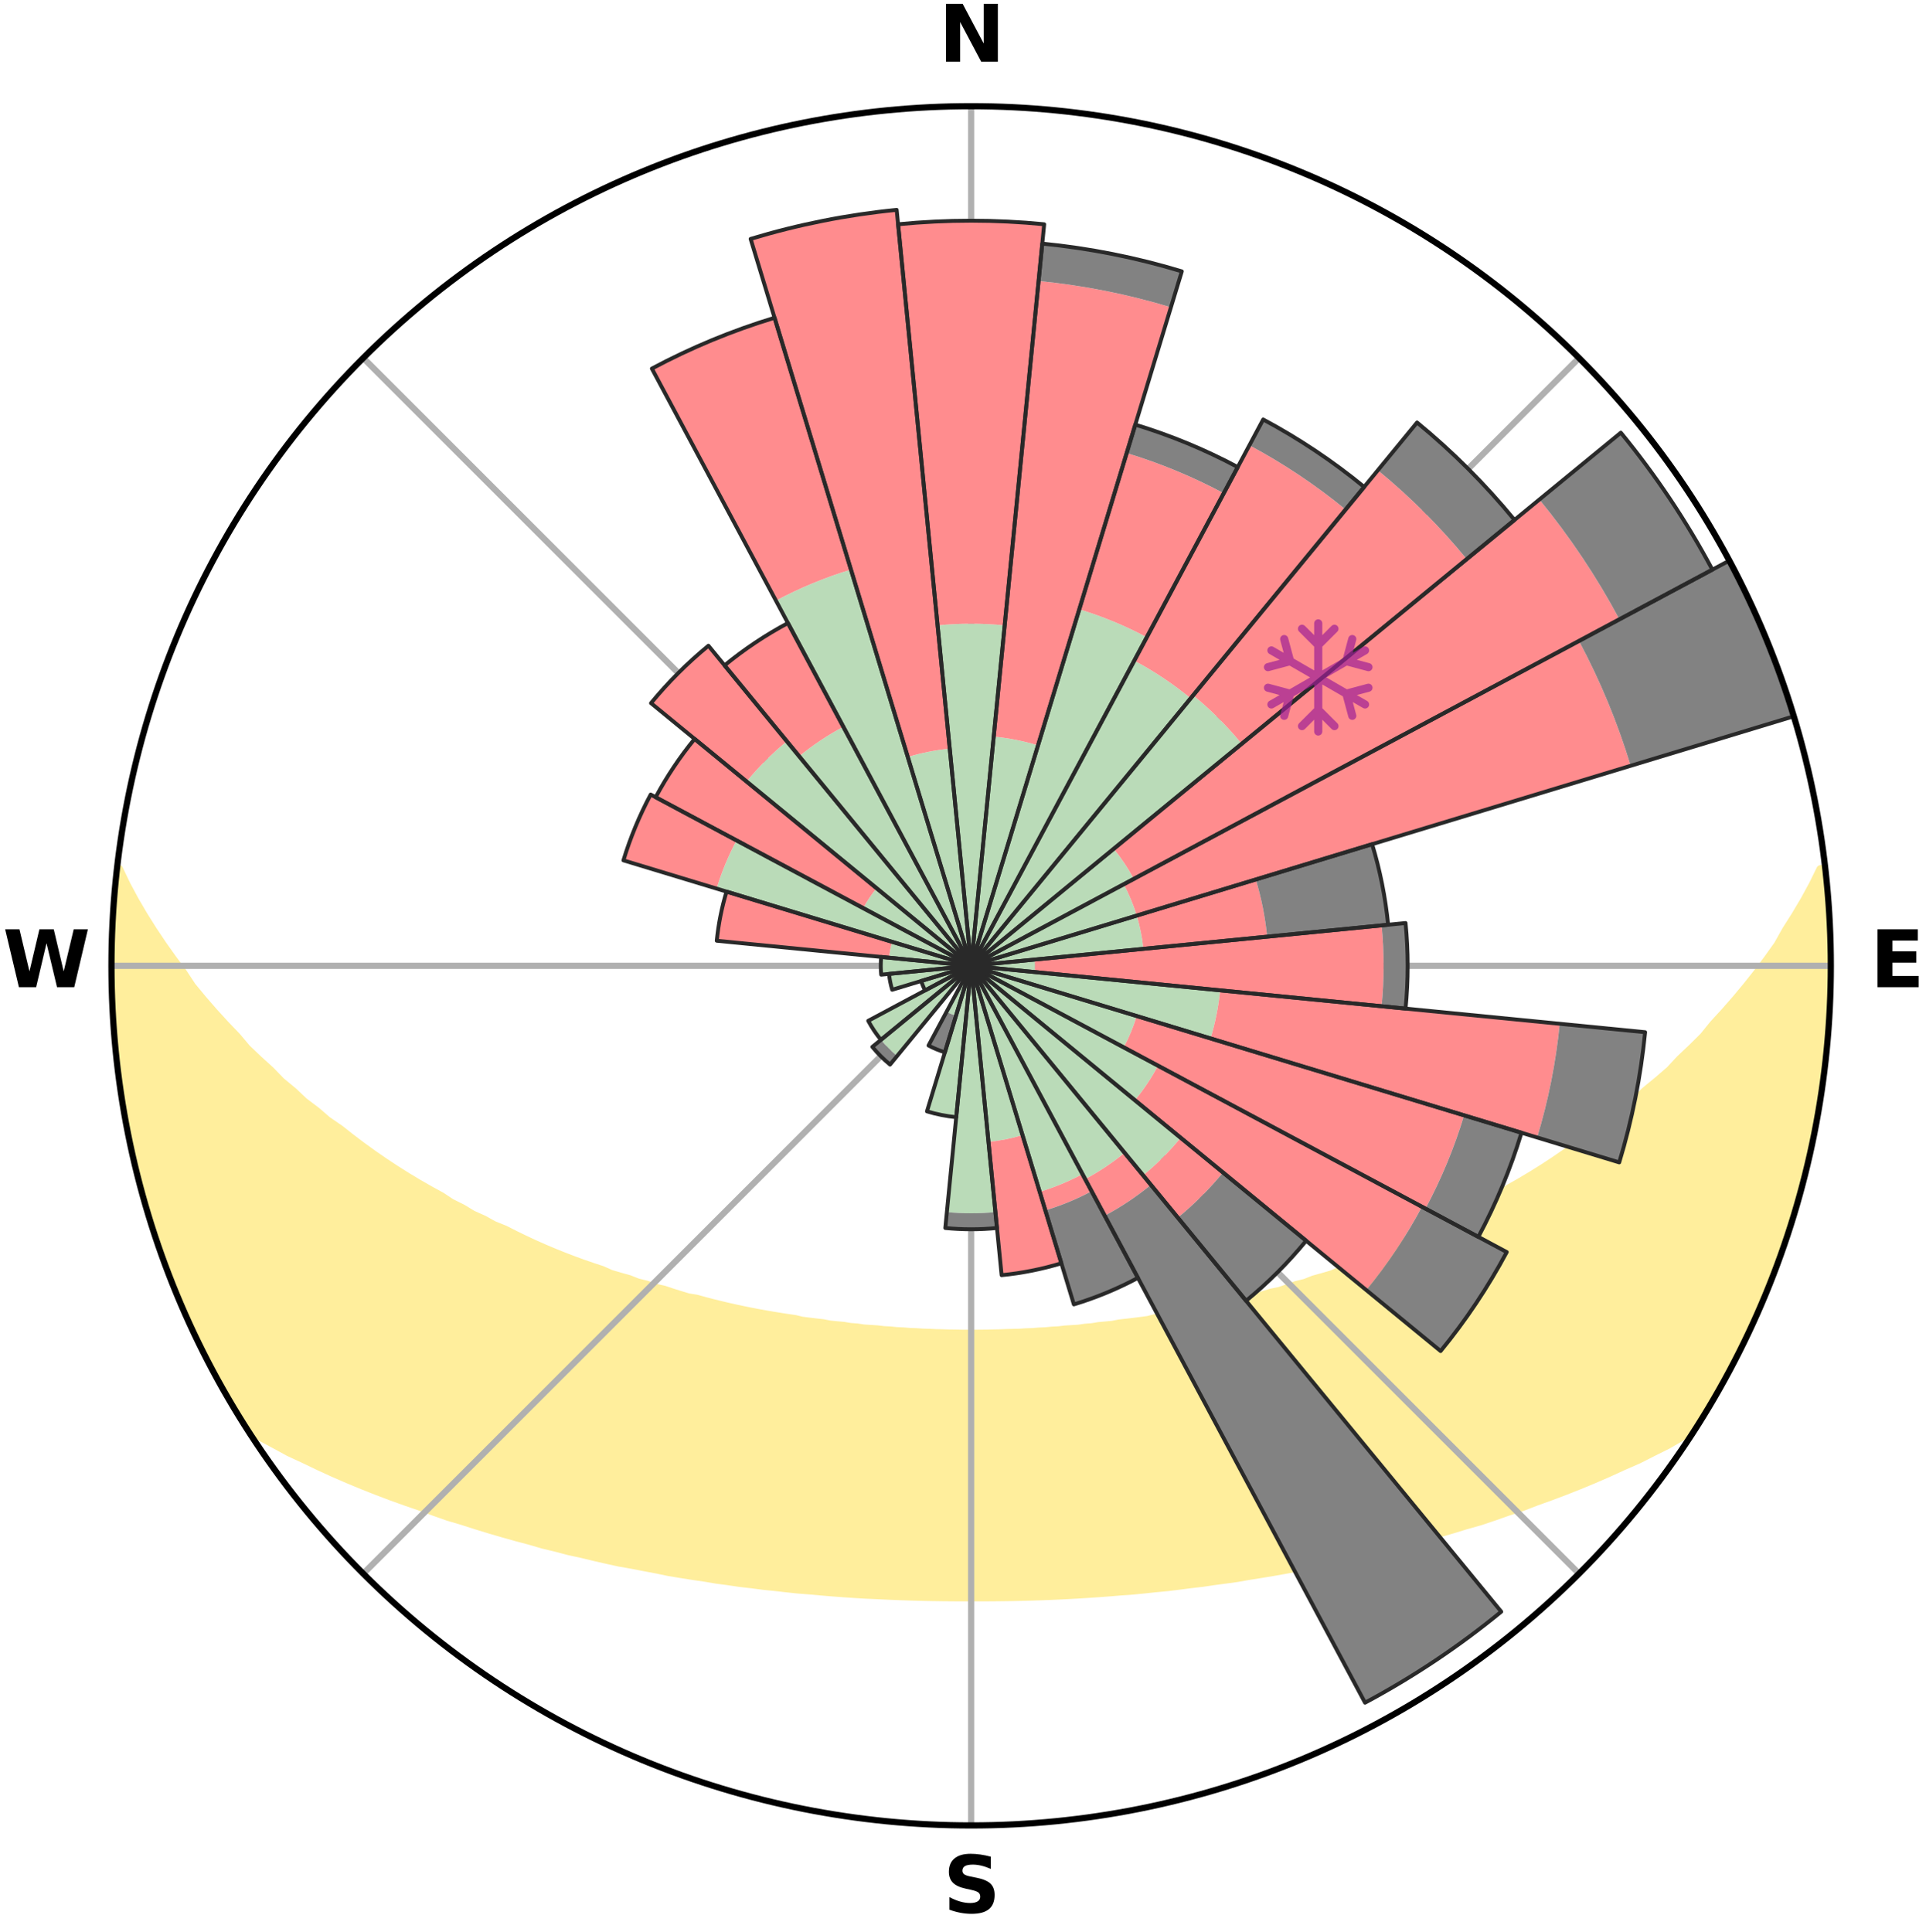 <?xml version="1.0" encoding="utf-8" standalone="no"?>
<!DOCTYPE svg PUBLIC "-//W3C//DTD SVG 1.1//EN"
  "http://www.w3.org/Graphics/SVG/1.1/DTD/svg11.dtd">
<svg xmlns:xlink="http://www.w3.org/1999/xlink" width="248.41pt" height="249.158pt" viewBox="0 0 248.41 249.158" xmlns="http://www.w3.org/2000/svg" version="1.1">
 <title>Ski Rose for ルスツリゾートスキー場, Rusutsu Resort Ski Area</title>
 <defs>
  <style type="text/css">*{stroke-linejoin: round; stroke-linecap: butt}</style>
 </defs>
 <g id="figure_1">
  <g id="patch_1">
   <path d="M 0 249.158 
L 248.41 249.158 
L 248.41 0 
L 0 0 
z
" style="fill: #ffffff"/>
  </g>
  <g id="axes_1">
   <g id="patch_2">
    <path d="M 236.135 124.579 
C 236.135 110.018 233.267 95.599 227.695 82.147 
C 222.122 68.695 213.955 56.471 203.659 46.175 
C 193.363 35.879 181.139 27.711 167.687 22.139 
C 154.235 16.567 139.815 13.699 125.255 13.699 
C 110.694 13.699 96.275 16.567 82.823 22.139 
C 69.371 27.711 57.147 35.879 46.851 46.175 
C 36.555 56.471 28.387 68.695 22.815 82.147 
C 17.243 95.599 14.375 110.018 14.375 124.579 
C 14.375 139.14 17.243 153.559 22.815 167.011 
C 28.387 180.463 36.555 192.687 46.851 202.983 
C 57.147 213.279 69.371 221.447 82.823 227.019 
C 96.275 232.591 110.694 235.459 125.255 235.459 
C 139.815 235.459 154.235 232.591 167.687 227.019 
C 181.139 221.447 193.363 213.279 203.659 202.983 
C 213.955 192.687 222.122 180.463 227.695 167.011 
C 233.267 153.559 236.135 139.14 236.135 124.579 
M 125.255 124.579 
C 125.255 124.579 125.255 124.579 125.255 124.579 
C 125.255 124.579 125.255 124.579 125.255 124.579 
C 125.255 124.579 125.255 124.579 125.255 124.579 
C 125.255 124.579 125.255 124.579 125.255 124.579 
C 125.255 124.579 125.255 124.579 125.255 124.579 
C 125.255 124.579 125.255 124.579 125.255 124.579 
C 125.255 124.579 125.255 124.579 125.255 124.579 
C 125.255 124.579 125.255 124.579 125.255 124.579 
C 125.255 124.579 125.255 124.579 125.255 124.579 
C 125.255 124.579 125.255 124.579 125.255 124.579 
C 125.255 124.579 125.255 124.579 125.255 124.579 
C 125.255 124.579 125.255 124.579 125.255 124.579 
C 125.255 124.579 125.255 124.579 125.255 124.579 
C 125.255 124.579 125.255 124.579 125.255 124.579 
C 125.255 124.579 125.255 124.579 125.255 124.579 
C 125.255 124.579 125.255 124.579 125.255 124.579 
z
" style="fill: #ffffff"/>
   </g>
   <g id="PolyCollection_1">
    <defs>
     <path id="m16a932857e" d="M 235.352 -137.123 
L 234.782 -137.058 
L 233.787 -135.029 
L 232.698 -133.035 
L 231.539 -131.08 
L 230.324 -129.166 
L 229.283 -127.303 
L 227.981 -125.476 
L 226.642 -123.694 
L 225.268 -121.96 
L 223.863 -120.274 
L 222.429 -118.636 
L 220.968 -117.046 
L 219.705 -115.485 
L 218.197 -113.99 
L 216.667 -112.544 
L 215.339 -111.116 
L 213.772 -109.766 
L 212.189 -108.467 
L 210.81 -107.173 
L 209.201 -105.969 
L 207.794 -104.763 
L 206.376 -103.6 
L 204.737 -102.537 
L 203.301 -101.461 
L 201.856 -100.427 
L 200.405 -99.434 
L 198.95 -98.482 
L 197.49 -97.572 
L 196.028 -96.701 
L 194.564 -95.87 
L 193.291 -94.996 
L 191.826 -94.241 
L 190.364 -93.524 
L 189.087 -92.754 
L 187.63 -92.108 
L 186.354 -91.405 
L 185.079 -90.732 
L 183.638 -90.189 
L 182.37 -89.579 
L 181.105 -88.998 
L 179.845 -88.447 
L 178.59 -87.923 
L 177.64 -87.213 
L 176.596 -86.589 
L 175.354 -86.137 
L 174.119 -85.71 
L 172.894 -85.309 
L 171.808 -84.819 
L 170.597 -84.464 
L 169.397 -84.13 
L 168.326 -83.706 
L 167.145 -83.414 
L 166.085 -83.03 
L 165.031 -82.664 
L 163.878 -82.429 
L 162.837 -82.1 
L 161.802 -81.788 
L 160.682 -81.603 
L 159.662 -81.323 
L 158.649 -81.058 
L 157.643 -80.809 
L 156.644 -80.573 
L 155.652 -80.351 
L 154.667 -80.143 
L 153.689 -79.947 
L 152.719 -79.762 
L 151.756 -79.589 
L 150.801 -79.427 
L 149.853 -79.274 
L 148.913 -79.132 
L 148.026 -78.908 
L 147.097 -78.785 
L 146.177 -78.67 
L 145.263 -78.563 
L 144.357 -78.462 
L 143.488 -78.291 
L 142.593 -78.206 
L 141.705 -78.126 
L 140.846 -77.983 
L 139.968 -77.916 
L 139.114 -77.792 
L 138.246 -77.736 
L 137.383 -77.684 
L 136.537 -77.584 
L 135.683 -77.54 
L 134.842 -77.456 
L 133.995 -77.421 
L 133.158 -77.352 
L 132.317 -77.325 
L 131.483 -77.27 
L 130.647 -77.25 
L 129.814 -77.23 
L 128.984 -77.194 
L 128.154 -77.18 
L 127.325 -77.158 
L 126.497 -77.149 
L 125.669 -77.14 
L 124.841 -77.14 
L 124.013 -77.146 
L 123.185 -77.162 
L 122.355 -77.173 
L 121.526 -77.201 
L 120.695 -77.218 
L 119.864 -77.26 
L 119.028 -77.283 
L 118.195 -77.339 
L 117.355 -77.368 
L 116.518 -77.439 
L 115.672 -77.476 
L 114.831 -77.561 
L 113.978 -77.606 
L 113.133 -77.707 
L 112.271 -77.762 
L 111.404 -77.819 
L 110.551 -77.944 
L 109.674 -78.013 
L 108.816 -78.157 
L 107.929 -78.238 
L 107.035 -78.325 
L 106.167 -78.497 
L 105.262 -78.599 
L 104.35 -78.708 
L 103.431 -78.824 
L 102.549 -79.038 
L 101.618 -79.173 
L 100.679 -79.317 
L 99.733 -79.47 
L 98.78 -79.633 
L 97.819 -79.807 
L 96.85 -79.993 
L 95.874 -80.19 
L 94.891 -80.399 
L 93.9 -80.622 
L 92.903 -80.858 
L 91.898 -81.108 
L 90.887 -81.373 
L 89.87 -81.654 
L 88.752 -81.839 
L 87.718 -82.152 
L 86.679 -82.481 
L 85.635 -82.829 
L 84.476 -83.082 
L 83.419 -83.467 
L 82.239 -83.759 
L 81.17 -84.183 
L 79.972 -84.517 
L 78.764 -84.872 
L 77.68 -85.361 
L 76.456 -85.763 
L 75.224 -86.189 
L 73.984 -86.641 
L 72.737 -87.119 
L 71.484 -87.623 
L 70.224 -88.155 
L 68.96 -88.715 
L 67.692 -89.305 
L 66.421 -89.923 
L 65.147 -90.572 
L 63.698 -91.156 
L 62.419 -91.869 
L 60.96 -92.523 
L 59.68 -93.302 
L 58.216 -94.028 
L 56.939 -94.874 
L 55.474 -95.675 
L 54.009 -96.515 
L 52.546 -97.394 
L 51.085 -98.314 
L 49.628 -99.275 
L 48.177 -100.276 
L 46.732 -101.32 
L 45.295 -102.404 
L 43.868 -103.531 
L 42.238 -104.649 
L 40.832 -105.863 
L 39.223 -107.076 
L 37.845 -108.379 
L 36.263 -109.687 
L 34.918 -111.078 
L 33.371 -112.482 
L 31.843 -113.936 
L 30.559 -115.461 
L 29.076 -117.01 
L 27.617 -118.607 
L 26.186 -120.254 
L 24.784 -121.948 
L 23.637 -123.692 
L 22.301 -125.478 
L 21.002 -127.309 
L 19.747 -129.186 
L 18.54 -131.106 
L 17.393 -133.068 
L 16.323 -135.068 
L 15.353 -137.101 
L 15.165 -137.122 
L 15.165 -137.122 
L 14.907 -135.204 
L 14.87 -133.267 
L 14.677 -131.342 
L 14.516 -129.414 
L 14.418 -127.481 
L 14.513 -125.545 
L 14.449 -123.612 
L 14.418 -121.677 
L 14.607 -119.748 
L 14.638 -117.813 
L 14.736 -115.881 
L 15.018 -113.965 
L 15.142 -112.033 
L 15.338 -110.108 
L 15.667 -108.201 
L 15.926 -106.284 
L 16.31 -104.387 
L 16.633 -102.48 
L 17.071 -100.595 
L 17.457 -98.699 
L 17.952 -96.829 
L 18.525 -94.98 
L 18.952 -93.091 
L 19.583 -91.261 
L 20.127 -89.404 
L 20.764 -87.577 
L 21.428 -85.76 
L 22.177 -83.976 
L 22.847 -82.16 
L 23.605 -80.38 
L 24.396 -78.615 
L 25.18 -76.846 
L 26.053 -75.119 
L 26.97 -73.415 
L 27.814 -71.673 
L 28.767 -69.989 
L 29.72 -68.304 
L 30.716 -66.646 
L 31.759 -65.016 
L 33.491 -63.842 
L 35.397 -62.821 
L 37.258 -61.811 
L 39.207 -60.907 
L 41.094 -60 
L 42.98 -59.135 
L 44.87 -58.315 
L 46.752 -57.532 
L 48.633 -56.79 
L 50.503 -56.082 
L 52.369 -55.413 
L 54.222 -54.775 
L 56.011 -54.116 
L 57.792 -53.488 
L 59.618 -52.949 
L 61.381 -52.383 
L 63.134 -51.845 
L 64.877 -51.334 
L 66.609 -50.851 
L 68.33 -50.394 
L 69.999 -49.905 
L 71.699 -49.497 
L 73.352 -49.06 
L 75.03 -48.697 
L 76.661 -48.302 
L 78.285 -47.931 
L 79.898 -47.578 
L 81.53 -47.295 
L 83.124 -46.984 
L 84.707 -46.687 
L 86.258 -46.363 
L 87.825 -46.105 
L 89.38 -45.859 
L 90.928 -45.632 
L 92.448 -45.376 
L 93.977 -45.175 
L 95.483 -44.95 
L 96.996 -44.78 
L 98.489 -44.584 
L 99.985 -44.433 
L 101.464 -44.264 
L 102.938 -44.107 
L 104.414 -43.994 
L 105.876 -43.861 
L 107.333 -43.74 
L 108.786 -43.631 
L 110.234 -43.532 
L 111.678 -43.444 
L 113.12 -43.383 
L 114.556 -43.314 
L 115.989 -43.255 
L 117.419 -43.206 
L 118.848 -43.166 
L 120.274 -43.136 
L 121.698 -43.115 
L 123.121 -43.103 
L 124.544 -43.1 
L 125.966 -43.101 
L 127.388 -43.102 
L 128.812 -43.113 
L 130.236 -43.132 
L 131.663 -43.161 
L 133.091 -43.199 
L 134.521 -43.247 
L 135.955 -43.305 
L 137.391 -43.372 
L 138.831 -43.45 
L 140.275 -43.538 
L 141.723 -43.637 
L 143.175 -43.747 
L 144.632 -43.869 
L 146.101 -43.972 
L 147.569 -44.116 
L 149.043 -44.273 
L 150.532 -44.412 
L 152.018 -44.594 
L 153.51 -44.79 
L 155.023 -44.962 
L 156.528 -45.186 
L 158.057 -45.388 
L 159.596 -45.6 
L 161.124 -45.872 
L 162.679 -46.117 
L 164.245 -46.377 
L 165.82 -46.655 
L 167.405 -46.948 
L 168.999 -47.262 
L 170.603 -47.593 
L 172.216 -47.946 
L 173.839 -48.317 
L 175.506 -48.658 
L 177.147 -49.075 
L 178.837 -49.46 
L 180.499 -49.921 
L 182.21 -50.353 
L 183.933 -50.81 
L 185.62 -51.35 
L 187.362 -51.86 
L 189.115 -52.398 
L 190.929 -52.908 
L 192.702 -53.505 
L 194.483 -54.132 
L 196.327 -54.736 
L 198.124 -55.429 
L 199.988 -56.099 
L 201.859 -56.805 
L 203.738 -57.548 
L 205.621 -58.33 
L 207.509 -59.151 
L 209.396 -60.015 
L 211.352 -60.871 
L 213.231 -61.826 
L 215.164 -62.786 
L 216.999 -63.855 
L 218.767 -65.005 
L 219.782 -66.653 
L 220.791 -68.304 
L 221.72 -70.001 
L 222.677 -71.683 
L 223.557 -73.406 
L 224.468 -75.113 
L 225.266 -76.876 
L 226.105 -78.619 
L 226.895 -80.385 
L 227.633 -82.173 
L 228.321 -83.98 
L 229.09 -85.757 
L 229.67 -87.604 
L 230.37 -89.408 
L 230.96 -91.25 
L 231.56 -93.09 
L 232.032 -94.967 
L 232.535 -96.835 
L 232.992 -98.714 
L 233.406 -100.602 
L 233.885 -102.478 
L 234.217 -104.384 
L 234.507 -106.297 
L 234.876 -108.196 
L 235.147 -110.111 
L 235.313 -112.04 
L 235.571 -113.957 
L 235.713 -115.886 
L 235.9 -117.812 
L 235.912 -119.748 
L 236.077 -121.677 
L 236.016 -123.612 
L 236.11 -125.546 
L 235.979 -127.478 
L 236.004 -129.414 
L 235.806 -131.341 
L 235.718 -133.273 
L 235.597 -135.204 
L 235.352 -137.123 
z
" style="stroke: #ffee9c"/>
    </defs>
    <g clip-path="url(#p9c41f9d550)">
     <use xlink:href="#m16a932857e" x="0" y="249.158" style="fill: #ffee9c; stroke: #ffee9c"/>
    </g>
   </g>
   <g id="matplotlib.axis_1">
    <g id="xtick_1">
     <g id="line2d_1">
      <path d="M 125.255 124.579 
L 125.255 13.699 
" clip-path="url(#p9c41f9d550)" style="fill: none; stroke: #b0b0b0; stroke-width: 0.8; stroke-linecap: square"/>
     </g>
     <g id="text_1">
      <!-- N -->
      <g transform="translate(121.07 7.958) scale(0.1 -0.1)">
       <defs>
        <path id="DejaVuSans-Bold-4e" d="M 588 4666 
L 1931 4666 
L 3628 1466 
L 3628 4666 
L 4769 4666 
L 4769 0 
L 3425 0 
L 1728 3200 
L 1728 0 
L 588 0 
L 588 4666 
z
" transform="scale(0.016)"/>
       </defs>
       <use xlink:href="#DejaVuSans-Bold-4e"/>
      </g>
     </g>
    </g>
    <g id="xtick_2">
     <g id="line2d_2">
      <path d="M 125.255 124.579 
L 203.659 46.175 
" clip-path="url(#p9c41f9d550)" style="fill: none; stroke: #b0b0b0; stroke-width: 0.8; stroke-linecap: square"/>
     </g>
    </g>
    <g id="xtick_3">
     <g id="line2d_3">
      <path d="M 125.255 124.579 
L 236.135 124.579 
" clip-path="url(#p9c41f9d550)" style="fill: none; stroke: #b0b0b0; stroke-width: 0.8; stroke-linecap: square"/>
     </g>
     <g id="text_2">
      <!-- E -->
      <g transform="translate(241.219 127.338) scale(0.1 -0.1)">
       <defs>
        <path id="DejaVuSans-Bold-45" d="M 588 4666 
L 3834 4666 
L 3834 3756 
L 1791 3756 
L 1791 2888 
L 3713 2888 
L 3713 1978 
L 1791 1978 
L 1791 909 
L 3903 909 
L 3903 0 
L 588 0 
L 588 4666 
z
" transform="scale(0.016)"/>
       </defs>
       <use xlink:href="#DejaVuSans-Bold-45"/>
      </g>
     </g>
    </g>
    <g id="xtick_4">
     <g id="line2d_4">
      <path d="M 125.255 124.579 
L 203.659 202.983 
" clip-path="url(#p9c41f9d550)" style="fill: none; stroke: #b0b0b0; stroke-width: 0.8; stroke-linecap: square"/>
     </g>
    </g>
    <g id="xtick_5">
     <g id="line2d_5">
      <path d="M 125.255 124.579 
L 125.255 235.459 
" clip-path="url(#p9c41f9d550)" style="fill: none; stroke: #b0b0b0; stroke-width: 0.8; stroke-linecap: square"/>
     </g>
     <g id="text_3">
      <!-- S -->
      <g transform="translate(121.654 246.718) scale(0.1 -0.1)">
       <defs>
        <path id="DejaVuSans-Bold-53" d="M 3834 4519 
L 3834 3531 
Q 3450 3703 3084 3790 
Q 2719 3878 2394 3878 
Q 1963 3878 1756 3759 
Q 1550 3641 1550 3391 
Q 1550 3203 1689 3098 
Q 1828 2994 2194 2919 
L 2706 2816 
Q 3484 2659 3812 2340 
Q 4141 2022 4141 1434 
Q 4141 663 3683 286 
Q 3225 -91 2284 -91 
Q 1841 -91 1394 -6 
Q 947 78 500 244 
L 500 1259 
Q 947 1022 1364 901 
Q 1781 781 2169 781 
Q 2563 781 2772 912 
Q 2981 1044 2981 1288 
Q 2981 1506 2839 1625 
Q 2697 1744 2272 1838 
L 1806 1941 
Q 1106 2091 782 2419 
Q 459 2747 459 3303 
Q 459 4000 909 4375 
Q 1359 4750 2203 4750 
Q 2588 4750 2994 4692 
Q 3400 4634 3834 4519 
z
" transform="scale(0.016)"/>
       </defs>
       <use xlink:href="#DejaVuSans-Bold-53"/>
      </g>
     </g>
    </g>
    <g id="xtick_6">
     <g id="line2d_6">
      <path d="M 125.255 124.579 
L 46.851 202.983 
" clip-path="url(#p9c41f9d550)" style="fill: none; stroke: #b0b0b0; stroke-width: 0.8; stroke-linecap: square"/>
     </g>
    </g>
    <g id="xtick_7">
     <g id="line2d_7">
      <path d="M 125.255 124.579 
L 14.375 124.579 
" clip-path="url(#p9c41f9d550)" style="fill: none; stroke: #b0b0b0; stroke-width: 0.8; stroke-linecap: square"/>
     </g>
     <g id="text_4">
      <!-- W -->
      <g transform="translate(0.36 127.338) scale(0.1 -0.1)">
       <defs>
        <path id="DejaVuSans-Bold-57" d="M 191 4666 
L 1344 4666 
L 2150 1275 
L 2950 4666 
L 4109 4666 
L 4909 1275 
L 5716 4666 
L 6859 4666 
L 5759 0 
L 4372 0 
L 3525 3547 
L 2688 0 
L 1300 0 
L 191 4666 
z
" transform="scale(0.016)"/>
       </defs>
       <use xlink:href="#DejaVuSans-Bold-57"/>
      </g>
     </g>
    </g>
    <g id="xtick_8">
     <g id="line2d_8">
      <path d="M 125.255 124.579 
L 46.851 46.175 
" clip-path="url(#p9c41f9d550)" style="fill: none; stroke: #b0b0b0; stroke-width: 0.8; stroke-linecap: square"/>
     </g>
    </g>
   </g>
   <g id="matplotlib.axis_2"/>
   <g id="patch_3">
    <path d="M 125.255 124.579 
C 125.255 124.579 125.255 124.579 125.255 124.579 
C 125.255 124.579 125.255 124.579 125.255 124.579 
L 125.255 124.579 
C 125.255 124.579 125.255 124.579 125.255 124.579 
C 125.255 124.579 125.255 124.579 125.255 124.579 
z
" clip-path="url(#p9c41f9d550)" style="fill: #d9d9d9"/>
   </g>
   <g id="patch_4">
    <path d="M 125.255 124.579 
C 125.255 124.579 125.255 124.579 125.255 124.579 
C 125.255 124.579 125.255 124.579 125.255 124.579 
L 125.255 124.579 
C 125.255 124.579 125.255 124.579 125.255 124.579 
C 125.255 124.579 125.255 124.579 125.255 124.579 
z
" clip-path="url(#p9c41f9d550)" style="fill: #d9d9d9"/>
   </g>
   <g id="patch_5">
    <path d="M 125.255 124.579 
C 125.255 124.579 125.255 124.579 125.255 124.579 
C 125.255 124.579 125.255 124.579 125.255 124.579 
L 125.255 124.579 
C 125.255 124.579 125.255 124.579 125.255 124.579 
C 125.255 124.579 125.255 124.579 125.255 124.579 
z
" clip-path="url(#p9c41f9d550)" style="fill: #d9d9d9"/>
   </g>
   <g id="patch_6">
    <path d="M 125.255 124.579 
C 125.255 124.579 125.255 124.579 125.255 124.579 
C 125.255 124.579 125.255 124.579 125.255 124.579 
L 125.255 124.579 
C 125.255 124.579 125.255 124.579 125.255 124.579 
C 125.255 124.579 125.255 124.579 125.255 124.579 
z
" clip-path="url(#p9c41f9d550)" style="fill: #d9d9d9"/>
   </g>
   <g id="patch_7">
    <path d="M 125.255 124.579 
C 125.255 124.579 125.255 124.579 125.255 124.579 
C 125.255 124.579 125.255 124.579 125.255 124.579 
L 125.255 124.579 
C 125.255 124.579 125.255 124.579 125.255 124.579 
C 125.255 124.579 125.255 124.579 125.255 124.579 
z
" clip-path="url(#p9c41f9d550)" style="fill: #d9d9d9"/>
   </g>
   <g id="patch_8">
    <path d="M 125.255 124.579 
C 125.255 124.579 125.255 124.579 125.255 124.579 
C 125.255 124.579 125.255 124.579 125.255 124.579 
L 125.255 124.579 
C 125.255 124.579 125.255 124.579 125.255 124.579 
C 125.255 124.579 125.255 124.579 125.255 124.579 
z
" clip-path="url(#p9c41f9d550)" style="fill: #d9d9d9"/>
   </g>
   <g id="patch_9">
    <path d="M 125.255 124.579 
C 125.255 124.579 125.255 124.579 125.255 124.579 
C 125.255 124.579 125.255 124.579 125.255 124.579 
L 125.255 124.579 
C 125.255 124.579 125.255 124.579 125.255 124.579 
C 125.255 124.579 125.255 124.579 125.255 124.579 
z
" clip-path="url(#p9c41f9d550)" style="fill: #d9d9d9"/>
   </g>
   <g id="patch_10">
    <path d="M 125.255 124.579 
C 125.255 124.579 125.255 124.579 125.255 124.579 
C 125.255 124.579 125.255 124.579 125.255 124.579 
L 125.255 124.579 
C 125.255 124.579 125.255 124.579 125.255 124.579 
C 125.255 124.579 125.255 124.579 125.255 124.579 
z
" clip-path="url(#p9c41f9d550)" style="fill: #d9d9d9"/>
   </g>
   <g id="patch_11">
    <path d="M 125.255 124.579 
C 125.255 124.579 125.255 124.579 125.255 124.579 
C 125.255 124.579 125.255 124.579 125.255 124.579 
L 125.255 124.579 
C 125.255 124.579 125.255 124.579 125.255 124.579 
C 125.255 124.579 125.255 124.579 125.255 124.579 
z
" clip-path="url(#p9c41f9d550)" style="fill: #d9d9d9"/>
   </g>
   <g id="patch_12">
    <path d="M 125.255 124.579 
C 125.255 124.579 125.255 124.579 125.255 124.579 
C 125.255 124.579 125.255 124.579 125.255 124.579 
L 125.255 124.579 
C 125.255 124.579 125.255 124.579 125.255 124.579 
C 125.255 124.579 125.255 124.579 125.255 124.579 
z
" clip-path="url(#p9c41f9d550)" style="fill: #d9d9d9"/>
   </g>
   <g id="patch_13">
    <path d="M 125.255 124.579 
C 125.255 124.579 125.255 124.579 125.255 124.579 
C 125.255 124.579 125.255 124.579 125.255 124.579 
L 125.255 124.579 
C 125.255 124.579 125.255 124.579 125.255 124.579 
C 125.255 124.579 125.255 124.579 125.255 124.579 
z
" clip-path="url(#p9c41f9d550)" style="fill: #d9d9d9"/>
   </g>
   <g id="patch_14">
    <path d="M 125.255 124.579 
C 125.255 124.579 125.255 124.579 125.255 124.579 
C 125.255 124.579 125.255 124.579 125.255 124.579 
L 125.255 124.579 
C 125.255 124.579 125.255 124.579 125.255 124.579 
C 125.255 124.579 125.255 124.579 125.255 124.579 
z
" clip-path="url(#p9c41f9d550)" style="fill: #d9d9d9"/>
   </g>
   <g id="patch_15">
    <path d="M 125.255 124.579 
C 125.255 124.579 125.255 124.579 125.255 124.579 
C 125.255 124.579 125.255 124.579 125.255 124.579 
L 125.255 124.579 
C 125.255 124.579 125.255 124.579 125.255 124.579 
C 125.255 124.579 125.255 124.579 125.255 124.579 
z
" clip-path="url(#p9c41f9d550)" style="fill: #d9d9d9"/>
   </g>
   <g id="patch_16">
    <path d="M 125.255 124.579 
C 125.255 124.579 125.255 124.579 125.255 124.579 
C 125.255 124.579 125.255 124.579 125.255 124.579 
L 125.255 124.579 
C 125.255 124.579 125.255 124.579 125.255 124.579 
C 125.255 124.579 125.255 124.579 125.255 124.579 
z
" clip-path="url(#p9c41f9d550)" style="fill: #d9d9d9"/>
   </g>
   <g id="patch_17">
    <path d="M 125.255 124.579 
C 125.255 124.579 125.255 124.579 125.255 124.579 
C 125.255 124.579 125.255 124.579 125.255 124.579 
L 125.255 124.579 
C 125.255 124.579 125.255 124.579 125.255 124.579 
C 125.255 124.579 125.255 124.579 125.255 124.579 
z
" clip-path="url(#p9c41f9d550)" style="fill: #d9d9d9"/>
   </g>
   <g id="patch_18">
    <path d="M 125.255 124.579 
C 125.255 124.579 125.255 124.579 125.255 124.579 
C 125.255 124.579 125.255 124.579 125.255 124.579 
L 125.255 124.579 
C 125.255 124.579 125.255 124.579 125.255 124.579 
C 125.255 124.579 125.255 124.579 125.255 124.579 
z
" clip-path="url(#p9c41f9d550)" style="fill: #d9d9d9"/>
   </g>
   <g id="patch_19">
    <path d="M 125.255 124.579 
C 125.255 124.579 125.255 124.579 125.255 124.579 
C 125.255 124.579 125.255 124.579 125.255 124.579 
L 125.255 124.579 
C 125.255 124.579 125.255 124.579 125.255 124.579 
C 125.255 124.579 125.255 124.579 125.255 124.579 
z
" clip-path="url(#p9c41f9d550)" style="fill: #d9d9d9"/>
   </g>
   <g id="patch_20">
    <path d="M 125.255 124.579 
C 125.255 124.579 125.255 124.579 125.255 124.579 
C 125.255 124.579 125.255 124.579 125.255 124.579 
L 125.255 124.579 
C 125.255 124.579 125.255 124.579 125.255 124.579 
C 125.255 124.579 125.255 124.579 125.255 124.579 
z
" clip-path="url(#p9c41f9d550)" style="fill: #d9d9d9"/>
   </g>
   <g id="patch_21">
    <path d="M 125.255 124.579 
C 125.255 124.579 125.255 124.579 125.255 124.579 
C 125.255 124.579 125.255 124.579 125.255 124.579 
L 125.255 124.579 
C 125.255 124.579 125.255 124.579 125.255 124.579 
C 125.255 124.579 125.255 124.579 125.255 124.579 
z
" clip-path="url(#p9c41f9d550)" style="fill: #d9d9d9"/>
   </g>
   <g id="patch_22">
    <path d="M 125.255 124.579 
C 125.255 124.579 125.255 124.579 125.255 124.579 
C 125.255 124.579 125.255 124.579 125.255 124.579 
L 125.255 124.579 
C 125.255 124.579 125.255 124.579 125.255 124.579 
C 125.255 124.579 125.255 124.579 125.255 124.579 
z
" clip-path="url(#p9c41f9d550)" style="fill: #d9d9d9"/>
   </g>
   <g id="patch_23">
    <path d="M 125.255 124.579 
C 125.255 124.579 125.255 124.579 125.255 124.579 
C 125.255 124.579 125.255 124.579 125.255 124.579 
L 125.255 124.579 
C 125.255 124.579 125.255 124.579 125.255 124.579 
C 125.255 124.579 125.255 124.579 125.255 124.579 
z
" clip-path="url(#p9c41f9d550)" style="fill: #d9d9d9"/>
   </g>
   <g id="patch_24">
    <path d="M 125.255 124.579 
C 125.255 124.579 125.255 124.579 125.255 124.579 
C 125.255 124.579 125.255 124.579 125.255 124.579 
L 125.255 124.579 
C 125.255 124.579 125.255 124.579 125.255 124.579 
C 125.255 124.579 125.255 124.579 125.255 124.579 
z
" clip-path="url(#p9c41f9d550)" style="fill: #d9d9d9"/>
   </g>
   <g id="patch_25">
    <path d="M 125.255 124.579 
C 125.255 124.579 125.255 124.579 125.255 124.579 
C 125.255 124.579 125.255 124.579 125.255 124.579 
L 125.255 124.579 
C 125.255 124.579 125.255 124.579 125.255 124.579 
C 125.255 124.579 125.255 124.579 125.255 124.579 
z
" clip-path="url(#p9c41f9d550)" style="fill: #d9d9d9"/>
   </g>
   <g id="patch_26">
    <path d="M 125.255 124.579 
C 125.255 124.579 125.255 124.579 125.255 124.579 
C 125.255 124.579 125.255 124.579 125.255 124.579 
L 125.255 124.579 
C 125.255 124.579 125.255 124.579 125.255 124.579 
C 125.255 124.579 125.255 124.579 125.255 124.579 
z
" clip-path="url(#p9c41f9d550)" style="fill: #d9d9d9"/>
   </g>
   <g id="patch_27">
    <path d="M 125.255 124.579 
C 125.255 124.579 125.255 124.579 125.255 124.579 
C 125.255 124.579 125.255 124.579 125.255 124.579 
L 125.255 124.579 
C 125.255 124.579 125.255 124.579 125.255 124.579 
C 125.255 124.579 125.255 124.579 125.255 124.579 
z
" clip-path="url(#p9c41f9d550)" style="fill: #d9d9d9"/>
   </g>
   <g id="patch_28">
    <path d="M 125.255 124.579 
C 125.255 124.579 125.255 124.579 125.255 124.579 
C 125.255 124.579 125.255 124.579 125.255 124.579 
L 125.255 124.579 
C 125.255 124.579 125.255 124.579 125.255 124.579 
C 125.255 124.579 125.255 124.579 125.255 124.579 
z
" clip-path="url(#p9c41f9d550)" style="fill: #d9d9d9"/>
   </g>
   <g id="patch_29">
    <path d="M 125.255 124.579 
C 125.255 124.579 125.255 124.579 125.255 124.579 
C 125.255 124.579 125.255 124.579 125.255 124.579 
L 125.255 124.579 
C 125.255 124.579 125.255 124.579 125.255 124.579 
C 125.255 124.579 125.255 124.579 125.255 124.579 
z
" clip-path="url(#p9c41f9d550)" style="fill: #d9d9d9"/>
   </g>
   <g id="patch_30">
    <path d="M 125.255 124.579 
C 125.255 124.579 125.255 124.579 125.255 124.579 
C 125.255 124.579 125.255 124.579 125.255 124.579 
L 125.255 124.579 
C 125.255 124.579 125.255 124.579 125.255 124.579 
C 125.255 124.579 125.255 124.579 125.255 124.579 
z
" clip-path="url(#p9c41f9d550)" style="fill: #d9d9d9"/>
   </g>
   <g id="patch_31">
    <path d="M 125.255 124.579 
C 125.255 124.579 125.255 124.579 125.255 124.579 
C 125.255 124.579 125.255 124.579 125.255 124.579 
L 125.255 124.579 
C 125.255 124.579 125.255 124.579 125.255 124.579 
C 125.255 124.579 125.255 124.579 125.255 124.579 
z
" clip-path="url(#p9c41f9d550)" style="fill: #d9d9d9"/>
   </g>
   <g id="patch_32">
    <path d="M 125.255 124.579 
C 125.255 124.579 125.255 124.579 125.255 124.579 
C 125.255 124.579 125.255 124.579 125.255 124.579 
L 125.255 124.579 
C 125.255 124.579 125.255 124.579 125.255 124.579 
C 125.255 124.579 125.255 124.579 125.255 124.579 
z
" clip-path="url(#p9c41f9d550)" style="fill: #d9d9d9"/>
   </g>
   <g id="patch_33">
    <path d="M 125.255 124.579 
C 125.255 124.579 125.255 124.579 125.255 124.579 
C 125.255 124.579 125.255 124.579 125.255 124.579 
L 125.255 124.579 
C 125.255 124.579 125.255 124.579 125.255 124.579 
C 125.255 124.579 125.255 124.579 125.255 124.579 
z
" clip-path="url(#p9c41f9d550)" style="fill: #d9d9d9"/>
   </g>
   <g id="patch_34">
    <path d="M 125.255 124.579 
C 125.255 124.579 125.255 124.579 125.255 124.579 
C 125.255 124.579 125.255 124.579 125.255 124.579 
L 125.255 124.579 
C 125.255 124.579 125.255 124.579 125.255 124.579 
C 125.255 124.579 125.255 124.579 125.255 124.579 
z
" clip-path="url(#p9c41f9d550)" style="fill: #d9d9d9"/>
   </g>
   <g id="patch_35">
    <path d="M 125.255 124.579 
C 125.255 124.579 125.255 124.579 125.255 124.579 
C 125.255 124.579 125.255 124.579 125.255 124.579 
L 129.58 80.665 
C 128.143 80.523 126.699 80.452 125.255 80.452 
C 123.811 80.452 122.367 80.523 120.93 80.665 
z
" clip-path="url(#p9c41f9d550)" style="fill: #badbb8"/>
   </g>
   <g id="patch_36">
    <path d="M 125.255 124.579 
C 125.255 124.579 125.255 124.579 125.255 124.579 
C 125.255 124.579 125.255 124.579 125.255 124.579 
L 133.881 96.143 
C 132.95 95.861 132.006 95.624 131.052 95.434 
C 130.098 95.245 129.135 95.102 128.167 95.006 
z
" clip-path="url(#p9c41f9d550)" style="fill: #badbb8"/>
   </g>
   <g id="patch_37">
    <path d="M 125.255 124.579 
C 125.255 124.579 125.255 124.579 125.255 124.579 
C 125.255 124.579 125.255 124.579 125.255 124.579 
L 147.909 82.197 
C 146.521 81.455 145.099 80.782 143.645 80.181 
C 142.192 79.579 140.71 79.048 139.205 78.592 
z
" clip-path="url(#p9c41f9d550)" style="fill: #badbb8"/>
   </g>
   <g id="patch_38">
    <path d="M 125.255 124.579 
C 125.255 124.579 125.255 124.579 125.255 124.579 
C 125.255 124.579 125.255 124.579 125.255 124.579 
L 153.572 90.074 
C 152.443 89.147 151.269 88.276 150.054 87.465 
C 148.839 86.653 147.585 85.902 146.297 85.213 
z
" clip-path="url(#p9c41f9d550)" style="fill: #badbb8"/>
   </g>
   <g id="patch_39">
    <path d="M 125.255 124.579 
C 125.255 124.579 125.255 124.579 125.255 124.579 
C 125.255 124.579 125.255 124.579 125.255 124.579 
L 160.15 95.942 
C 159.212 94.8 158.219 93.704 157.175 92.659 
C 156.13 91.615 155.034 90.622 153.892 89.684 
z
" clip-path="url(#p9c41f9d550)" style="fill: #badbb8"/>
   </g>
   <g id="patch_40">
    <path d="M 125.255 124.579 
C 125.255 124.579 125.255 124.579 125.255 124.579 
C 125.255 124.579 125.255 124.579 125.255 124.579 
L 146.237 113.364 
C 145.87 112.677 145.469 112.009 145.037 111.361 
C 144.604 110.714 144.14 110.088 143.646 109.486 
z
" clip-path="url(#p9c41f9d550)" style="fill: #badbb8"/>
   </g>
   <g id="patch_41">
    <path d="M 125.255 124.579 
C 125.255 124.579 125.255 124.579 125.255 124.579 
C 125.255 124.579 125.255 124.579 125.255 124.579 
L 146.612 118.1 
C 146.4 117.401 146.154 116.713 145.874 116.038 
C 145.595 115.363 145.282 114.702 144.938 114.058 
z
" clip-path="url(#p9c41f9d550)" style="fill: #badbb8"/>
   </g>
   <g id="patch_42">
    <path d="M 125.255 124.579 
C 125.255 124.579 125.255 124.579 125.255 124.579 
C 125.255 124.579 125.255 124.579 125.255 124.579 
L 147.466 122.391 
C 147.394 121.664 147.287 120.941 147.144 120.225 
C 147.002 119.508 146.824 118.799 146.612 118.1 
z
" clip-path="url(#p9c41f9d550)" style="fill: #badbb8"/>
   </g>
   <g id="patch_43">
    <path d="M 125.255 124.579 
C 125.255 124.579 125.255 124.579 125.255 124.579 
C 125.255 124.579 125.255 124.579 125.255 124.579 
L 133.457 125.387 
C 133.483 125.118 133.496 124.849 133.496 124.579 
C 133.496 124.309 133.483 124.04 133.457 123.771 
z
" clip-path="url(#p9c41f9d550)" style="fill: #badbb8"/>
   </g>
   <g id="patch_44">
    <path d="M 125.255 124.579 
C 125.255 124.579 125.255 124.579 125.255 124.579 
C 125.255 124.579 125.255 124.579 125.255 124.579 
L 156.138 133.947 
C 156.444 132.936 156.701 131.911 156.907 130.875 
C 157.113 129.839 157.268 128.794 157.372 127.742 
z
" clip-path="url(#p9c41f9d550)" style="fill: #badbb8"/>
   </g>
   <g id="patch_45">
    <path d="M 125.255 124.579 
C 125.255 124.579 125.255 124.579 125.255 124.579 
C 125.255 124.579 125.255 124.579 125.255 124.579 
L 144.938 135.1 
C 145.282 134.456 145.595 133.795 145.874 133.12 
C 146.154 132.445 146.4 131.757 146.612 131.058 
z
" clip-path="url(#p9c41f9d550)" style="fill: #badbb8"/>
   </g>
   <g id="patch_46">
    <path d="M 125.255 124.579 
C 125.255 124.579 125.255 124.579 125.255 124.579 
C 125.255 124.579 125.255 124.579 125.255 124.579 
L 146.385 141.92 
C 146.952 141.228 147.486 140.509 147.983 139.765 
C 148.48 139.021 148.94 138.253 149.362 137.464 
z
" clip-path="url(#p9c41f9d550)" style="fill: #badbb8"/>
   </g>
   <g id="patch_47">
    <path d="M 125.255 124.579 
C 125.255 124.579 125.255 124.579 125.255 124.579 
C 125.255 124.579 125.255 124.579 125.255 124.579 
L 147.437 151.608 
C 148.322 150.882 149.17 150.113 149.98 149.304 
C 150.789 148.495 151.558 147.646 152.284 146.761 
z
" clip-path="url(#p9c41f9d550)" style="fill: #badbb8"/>
   </g>
   <g id="patch_48">
    <path d="M 125.255 124.579 
C 125.255 124.579 125.255 124.579 125.255 124.579 
C 125.255 124.579 125.255 124.579 125.255 124.579 
L 139.964 152.097 
C 140.864 151.616 141.741 151.09 142.59 150.523 
C 143.439 149.955 144.26 149.347 145.049 148.699 
z
" clip-path="url(#p9c41f9d550)" style="fill: #badbb8"/>
   </g>
   <g id="patch_49">
    <path d="M 125.255 124.579 
C 125.255 124.579 125.255 124.579 125.255 124.579 
C 125.255 124.579 125.255 124.579 125.255 124.579 
L 134.099 153.735 
C 135.054 153.446 135.993 153.11 136.914 152.728 
C 137.836 152.346 138.738 151.92 139.617 151.45 
z
" clip-path="url(#p9c41f9d550)" style="fill: #badbb8"/>
   </g>
   <g id="patch_50">
    <path d="M 125.255 124.579 
C 125.255 124.579 125.255 124.579 125.255 124.579 
C 125.255 124.579 125.255 124.579 125.255 124.579 
L 127.492 147.289 
C 128.235 147.216 128.974 147.106 129.707 146.961 
C 130.439 146.815 131.164 146.633 131.879 146.417 
z
" clip-path="url(#p9c41f9d550)" style="fill: #badbb8"/>
   </g>
   <g id="patch_51">
    <path d="M 125.255 124.579 
C 125.255 124.579 125.255 124.579 125.255 124.579 
C 125.255 124.579 125.255 124.579 125.255 124.579 
L 122.126 156.345 
C 123.166 156.448 124.21 156.499 125.255 156.499 
C 126.3 156.499 127.344 156.448 128.384 156.345 
z
" clip-path="url(#p9c41f9d550)" style="fill: #badbb8"/>
   </g>
   <g id="patch_52">
    <path d="M 125.255 124.579 
C 125.255 124.579 125.255 124.579 125.255 124.579 
C 125.255 124.579 125.255 124.579 125.255 124.579 
L 119.56 143.353 
C 120.174 143.54 120.798 143.696 121.427 143.821 
C 122.057 143.946 122.693 144.041 123.332 144.104 
z
" clip-path="url(#p9c41f9d550)" style="fill: #badbb8"/>
   </g>
   <g id="patch_53">
    <path d="M 125.255 124.579 
C 125.255 124.579 125.255 124.579 125.255 124.579 
C 125.255 124.579 125.255 124.579 125.255 124.579 
L 122.083 130.514 
C 122.277 130.618 122.476 130.712 122.68 130.796 
C 122.883 130.88 123.091 130.955 123.301 131.019 
z
" clip-path="url(#p9c41f9d550)" style="fill: #badbb8"/>
   </g>
   <g id="patch_54">
    <path d="M 125.255 124.579 
C 125.255 124.579 125.255 124.579 125.255 124.579 
C 125.255 124.579 125.255 124.579 125.255 124.579 
L 125.255 124.579 
C 125.255 124.579 125.255 124.579 125.255 124.579 
C 125.255 124.579 125.255 124.579 125.255 124.579 
z
" clip-path="url(#p9c41f9d550)" style="fill: #badbb8"/>
   </g>
   <g id="patch_55">
    <path d="M 125.255 124.579 
C 125.255 124.579 125.255 124.579 125.255 124.579 
C 125.255 124.579 125.255 124.579 125.255 124.579 
L 113.623 134.125 
C 113.936 134.506 114.267 134.871 114.615 135.219 
C 114.963 135.567 115.328 135.898 115.709 136.211 
z
" clip-path="url(#p9c41f9d550)" style="fill: #badbb8"/>
   </g>
   <g id="patch_56">
    <path d="M 125.255 124.579 
C 125.255 124.579 125.255 124.579 125.255 124.579 
C 125.255 124.579 125.255 124.579 125.255 124.579 
L 111.984 131.672 
C 112.217 132.107 112.47 132.529 112.744 132.939 
C 113.017 133.348 113.311 133.744 113.623 134.125 
z
" clip-path="url(#p9c41f9d550)" style="fill: #badbb8"/>
   </g>
   <g id="patch_57">
    <path d="M 125.255 124.579 
C 125.255 124.579 125.255 124.579 125.255 124.579 
C 125.255 124.579 125.255 124.579 125.255 124.579 
L 118.815 126.532 
C 118.879 126.743 118.954 126.951 119.038 127.154 
C 119.122 127.358 119.216 127.557 119.32 127.751 
z
" clip-path="url(#p9c41f9d550)" style="fill: #badbb8"/>
   </g>
   <g id="patch_58">
    <path d="M 125.255 124.579 
C 125.255 124.579 125.255 124.579 125.255 124.579 
C 125.255 124.579 125.255 124.579 125.255 124.579 
L 114.666 125.622 
C 114.7 125.969 114.751 126.313 114.819 126.655 
C 114.887 126.996 114.972 127.334 115.073 127.668 
z
" clip-path="url(#p9c41f9d550)" style="fill: #badbb8"/>
   </g>
   <g id="patch_59">
    <path d="M 125.255 124.579 
C 125.255 124.579 125.255 124.579 125.255 124.579 
C 125.255 124.579 125.255 124.579 125.255 124.579 
L 113.656 123.437 
C 113.618 123.816 113.599 124.198 113.599 124.579 
C 113.599 124.961 113.618 125.342 113.656 125.721 
z
" clip-path="url(#p9c41f9d550)" style="fill: #badbb8"/>
   </g>
   <g id="patch_60">
    <path d="M 125.255 124.579 
C 125.255 124.579 125.255 124.579 125.255 124.579 
C 125.255 124.579 125.255 124.579 125.255 124.579 
L 115.073 121.49 
C 114.972 121.824 114.887 122.162 114.819 122.503 
C 114.751 122.845 114.7 123.19 114.666 123.536 
z
" clip-path="url(#p9c41f9d550)" style="fill: #badbb8"/>
   </g>
   <g id="patch_61">
    <path d="M 125.255 124.579 
C 125.255 124.579 125.255 124.579 125.255 124.579 
C 125.255 124.579 125.255 124.579 125.255 124.579 
L 94.994 108.404 
C 94.464 109.395 93.984 110.411 93.554 111.448 
C 93.124 112.486 92.746 113.544 92.42 114.619 
z
" clip-path="url(#p9c41f9d550)" style="fill: #badbb8"/>
   </g>
   <g id="patch_62">
    <path d="M 125.255 124.579 
C 125.255 124.579 125.255 124.579 125.255 124.579 
C 125.255 124.579 125.255 124.579 125.255 124.579 
L 113.056 114.567 
C 112.728 114.967 112.42 115.382 112.133 115.811 
C 111.846 116.241 111.58 116.684 111.337 117.14 
z
" clip-path="url(#p9c41f9d550)" style="fill: #badbb8"/>
   </g>
   <g id="patch_63">
    <path d="M 125.255 124.579 
C 125.255 124.579 125.255 124.579 125.255 124.579 
C 125.255 124.579 125.255 124.579 125.255 124.579 
L 101.486 95.617 
C 100.538 96.395 99.629 97.219 98.762 98.086 
C 97.894 98.953 97.07 99.862 96.292 100.81 
z
" clip-path="url(#p9c41f9d550)" style="fill: #badbb8"/>
   </g>
   <g id="patch_64">
    <path d="M 125.255 124.579 
C 125.255 124.579 125.255 124.579 125.255 124.579 
C 125.255 124.579 125.255 124.579 125.255 124.579 
L 108.772 93.742 
C 107.762 94.281 106.78 94.87 105.829 95.506 
C 104.877 96.141 103.957 96.824 103.072 97.55 
z
" clip-path="url(#p9c41f9d550)" style="fill: #badbb8"/>
   </g>
   <g id="patch_65">
    <path d="M 125.255 124.579 
C 125.255 124.579 125.255 124.579 125.255 124.579 
C 125.255 124.579 125.255 124.579 125.255 124.579 
L 109.75 73.467 
C 108.077 73.974 106.43 74.564 104.815 75.233 
C 103.2 75.902 101.618 76.65 100.077 77.474 
z
" clip-path="url(#p9c41f9d550)" style="fill: #badbb8"/>
   </g>
   <g id="patch_66">
    <path d="M 125.255 124.579 
C 125.255 124.579 125.255 124.579 125.255 124.579 
C 125.255 124.579 125.255 124.579 125.255 124.579 
L 122.496 96.564 
C 121.579 96.654 120.667 96.79 119.763 96.969 
C 118.859 97.149 117.965 97.373 117.083 97.641 
z
" clip-path="url(#p9c41f9d550)" style="fill: #badbb8"/>
   </g>
   <g id="patch_67">
    <path d="M 120.93 80.665 
C 122.367 80.523 123.811 80.452 125.255 80.452 
C 126.699 80.452 128.143 80.523 129.58 80.665 
L 134.676 28.929 
C 131.545 28.62 128.401 28.466 125.255 28.466 
C 122.109 28.466 118.965 28.62 115.834 28.929 
z
" clip-path="url(#p9c41f9d550)" style="fill: #ff8c8e"/>
   </g>
   <g id="patch_68">
    <path d="M 128.167 95.006 
C 129.135 95.102 130.098 95.245 131.052 95.434 
C 132.006 95.624 132.95 95.861 133.881 96.143 
L 151.022 39.636 
C 148.242 38.793 145.422 38.086 142.572 37.519 
C 139.722 36.953 136.847 36.526 133.955 36.241 
z
" clip-path="url(#p9c41f9d550)" style="fill: #ff8c8e"/>
   </g>
   <g id="patch_69">
    <path d="M 139.205 78.592 
C 140.71 79.048 142.192 79.579 143.645 80.181 
C 145.099 80.782 146.521 81.455 147.909 82.197 
L 157.837 63.622 
C 155.842 62.555 153.796 61.588 151.705 60.722 
C 149.615 59.856 147.484 59.093 145.319 58.437 
z
" clip-path="url(#p9c41f9d550)" style="fill: #ff8c8e"/>
   </g>
   <g id="patch_70">
    <path d="M 146.297 85.213 
C 147.585 85.902 148.839 86.653 150.054 87.465 
C 151.269 88.276 152.443 89.147 153.572 90.074 
L 173.553 65.727 
C 171.627 64.147 169.624 62.661 167.552 61.277 
C 165.48 59.892 163.341 58.61 161.144 57.436 
z
" clip-path="url(#p9c41f9d550)" style="fill: #ff8c8e"/>
   </g>
   <g id="patch_71">
    <path d="M 153.892 89.684 
C 155.034 90.622 156.13 91.615 157.175 92.659 
C 158.219 93.704 159.212 94.8 160.15 95.942 
L 189.176 72.121 
C 187.459 70.028 185.64 68.022 183.726 66.108 
C 181.812 64.194 179.806 62.375 177.713 60.658 
z
" clip-path="url(#p9c41f9d550)" style="fill: #ff8c8e"/>
   </g>
   <g id="patch_72">
    <path d="M 143.646 109.486 
C 144.14 110.088 144.604 110.714 145.037 111.361 
C 145.469 112.009 145.87 112.677 146.237 113.364 
L 208.869 79.887 
C 207.406 77.15 205.81 74.486 204.085 71.906 
C 202.361 69.326 200.512 66.832 198.543 64.433 
z
" clip-path="url(#p9c41f9d550)" style="fill: #ff8c8e"/>
   </g>
   <g id="patch_73">
    <path d="M 144.938 114.058 
C 145.282 114.702 145.595 115.363 145.874 116.038 
C 146.154 116.713 146.4 117.401 146.612 118.1 
L 210.32 98.775 
C 209.475 95.991 208.494 93.249 207.381 90.561 
C 206.268 87.873 205.023 85.241 203.651 82.675 
z
" clip-path="url(#p9c41f9d550)" style="fill: #ff8c8e"/>
   </g>
   <g id="patch_74">
    <path d="M 146.612 118.1 
C 146.824 118.799 147.002 119.508 147.144 120.225 
C 147.287 120.941 147.394 121.664 147.466 122.391 
L 163.433 120.819 
C 163.31 119.569 163.125 118.326 162.88 117.095 
C 162.636 115.863 162.33 114.645 161.966 113.443 
z
" clip-path="url(#p9c41f9d550)" style="fill: #ff8c8e"/>
   </g>
   <g id="patch_75">
    <path d="M 133.457 123.771 
C 133.483 124.04 133.496 124.309 133.496 124.579 
C 133.496 124.849 133.483 125.118 133.457 125.387 
L 178.198 129.794 
C 178.369 128.061 178.454 126.32 178.454 124.579 
C 178.454 122.838 178.369 121.098 178.198 119.365 
z
" clip-path="url(#p9c41f9d550)" style="fill: #ff8c8e"/>
   </g>
   <g id="patch_76">
    <path d="M 157.372 127.742 
C 157.268 128.794 157.113 129.839 156.907 130.875 
C 156.701 131.911 156.444 132.936 156.138 133.947 
L 198.252 146.722 
C 198.977 144.333 199.584 141.91 200.071 139.461 
C 200.558 137.012 200.924 134.541 201.169 132.056 
z
" clip-path="url(#p9c41f9d550)" style="fill: #ff8c8e"/>
   </g>
   <g id="patch_77">
    <path d="M 146.612 131.058 
C 146.4 131.757 146.154 132.445 145.874 133.12 
C 145.595 133.795 145.282 134.456 144.938 135.1 
L 183.855 155.902 
C 184.88 153.984 185.811 152.016 186.643 150.007 
C 187.475 147.998 188.209 145.949 188.84 143.867 
z
" clip-path="url(#p9c41f9d550)" style="fill: #ff8c8e"/>
   </g>
   <g id="patch_78">
    <path d="M 149.362 137.464 
C 148.94 138.253 148.48 139.021 147.983 139.765 
C 147.486 140.509 146.952 141.228 146.385 141.92 
L 176.222 166.407 
C 177.591 164.738 178.877 163.004 180.076 161.21 
C 181.275 159.415 182.385 157.563 183.403 155.66 
z
" clip-path="url(#p9c41f9d550)" style="fill: #ff8c8e"/>
   </g>
   <g id="patch_79">
    <path d="M 152.284 146.761 
C 151.558 147.646 150.789 148.495 149.98 149.304 
C 149.17 150.113 148.322 150.882 147.437 151.608 
L 151.915 157.064 
C 152.978 156.192 153.998 155.267 154.971 154.295 
C 155.943 153.322 156.867 152.302 157.74 151.239 
z
" clip-path="url(#p9c41f9d550)" style="fill: #ff8c8e"/>
   </g>
   <g id="patch_80">
    <path d="M 145.049 148.699 
C 144.26 149.347 143.439 149.955 142.59 150.523 
C 141.741 151.09 140.864 151.616 139.964 152.097 
L 142.484 156.813 
C 143.539 156.249 144.566 155.633 145.561 154.969 
C 146.555 154.304 147.517 153.591 148.441 152.832 
z
" clip-path="url(#p9c41f9d550)" style="fill: #ff8c8e"/>
   </g>
   <g id="patch_81">
    <path d="M 139.617 151.45 
C 138.738 151.92 137.836 152.346 136.914 152.728 
C 135.993 153.11 135.054 153.446 134.099 153.735 
L 134.825 156.126 
C 135.857 155.813 136.874 155.449 137.871 155.036 
C 138.868 154.623 139.844 154.162 140.795 153.653 
z
" clip-path="url(#p9c41f9d550)" style="fill: #ff8c8e"/>
   </g>
   <g id="patch_82">
    <path d="M 131.879 146.417 
C 131.164 146.633 130.439 146.815 129.707 146.961 
C 128.974 147.106 128.235 147.216 127.492 147.289 
L 129.185 164.48 
C 130.491 164.352 131.79 164.159 133.077 163.903 
C 134.364 163.647 135.638 163.328 136.894 162.947 
z
" clip-path="url(#p9c41f9d550)" style="fill: #ff8c8e"/>
   </g>
   <g id="patch_83">
    <path d="M 128.384 156.345 
C 127.344 156.448 126.3 156.499 125.255 156.499 
C 124.21 156.499 123.166 156.448 122.126 156.345 
L 122.126 156.345 
C 123.166 156.448 124.21 156.499 125.255 156.499 
C 126.3 156.499 127.344 156.448 128.384 156.345 
z
" clip-path="url(#p9c41f9d550)" style="fill: #ff8c8e"/>
   </g>
   <g id="patch_84">
    <path d="M 123.332 144.104 
C 122.693 144.041 122.057 143.946 121.427 143.821 
C 120.798 143.696 120.174 143.54 119.56 143.353 
L 119.56 143.353 
C 120.174 143.54 120.798 143.696 121.427 143.821 
C 122.057 143.946 122.693 144.041 123.332 144.104 
z
" clip-path="url(#p9c41f9d550)" style="fill: #ff8c8e"/>
   </g>
   <g id="patch_85">
    <path d="M 123.301 131.019 
C 123.091 130.955 122.883 130.88 122.68 130.796 
C 122.476 130.712 122.277 130.618 122.083 130.514 
L 122.083 130.514 
C 122.277 130.618 122.476 130.712 122.68 130.796 
C 122.883 130.88 123.091 130.955 123.301 131.019 
z
" clip-path="url(#p9c41f9d550)" style="fill: #ff8c8e"/>
   </g>
   <g id="patch_86">
    <path d="M 125.255 124.579 
C 125.255 124.579 125.255 124.579 125.255 124.579 
C 125.255 124.579 125.255 124.579 125.255 124.579 
L 125.255 124.579 
C 125.255 124.579 125.255 124.579 125.255 124.579 
C 125.255 124.579 125.255 124.579 125.255 124.579 
z
" clip-path="url(#p9c41f9d550)" style="fill: #ff8c8e"/>
   </g>
   <g id="patch_87">
    <path d="M 115.709 136.211 
C 115.328 135.898 114.963 135.567 114.615 135.219 
C 114.267 134.871 113.936 134.506 113.623 134.125 
L 113.623 134.125 
C 113.936 134.506 114.267 134.871 114.615 135.219 
C 114.963 135.567 115.328 135.898 115.709 136.211 
z
" clip-path="url(#p9c41f9d550)" style="fill: #ff8c8e"/>
   </g>
   <g id="patch_88">
    <path d="M 113.623 134.125 
C 113.311 133.744 113.017 133.348 112.744 132.939 
C 112.47 132.529 112.217 132.107 111.984 131.672 
L 111.984 131.672 
C 112.217 132.107 112.47 132.529 112.744 132.939 
C 113.017 133.348 113.311 133.744 113.623 134.125 
z
" clip-path="url(#p9c41f9d550)" style="fill: #ff8c8e"/>
   </g>
   <g id="patch_89">
    <path d="M 119.32 127.751 
C 119.216 127.557 119.122 127.358 119.038 127.154 
C 118.954 126.951 118.879 126.743 118.815 126.532 
L 118.815 126.532 
C 118.879 126.743 118.954 126.951 119.038 127.154 
C 119.122 127.358 119.216 127.557 119.32 127.751 
z
" clip-path="url(#p9c41f9d550)" style="fill: #ff8c8e"/>
   </g>
   <g id="patch_90">
    <path d="M 115.073 127.668 
C 114.972 127.334 114.887 126.996 114.819 126.655 
C 114.751 126.313 114.7 125.969 114.666 125.622 
L 114.666 125.622 
C 114.7 125.969 114.751 126.313 114.819 126.655 
C 114.887 126.996 114.972 127.334 115.073 127.668 
z
" clip-path="url(#p9c41f9d550)" style="fill: #ff8c8e"/>
   </g>
   <g id="patch_91">
    <path d="M 113.656 125.721 
C 113.618 125.342 113.599 124.961 113.599 124.579 
C 113.599 124.198 113.618 123.816 113.656 123.437 
L 113.656 123.437 
C 113.618 123.816 113.599 124.198 113.599 124.579 
C 113.599 124.961 113.618 125.342 113.656 125.721 
z
" clip-path="url(#p9c41f9d550)" style="fill: #ff8c8e"/>
   </g>
   <g id="patch_92">
    <path d="M 114.666 123.536 
C 114.7 123.19 114.751 122.845 114.819 122.503 
C 114.887 122.162 114.972 121.824 115.073 121.49 
L 93.708 115.009 
C 93.395 116.042 93.132 117.089 92.922 118.148 
C 92.711 119.206 92.553 120.274 92.447 121.348 
z
" clip-path="url(#p9c41f9d550)" style="fill: #ff8c8e"/>
   </g>
   <g id="patch_93">
    <path d="M 92.42 114.619 
C 92.746 113.544 93.124 112.486 93.554 111.448 
C 93.984 110.411 94.464 109.395 94.994 108.404 
L 83.925 102.488 
C 83.201 103.84 82.545 105.228 81.958 106.645 
C 81.371 108.062 80.854 109.507 80.409 110.975 
z
" clip-path="url(#p9c41f9d550)" style="fill: #ff8c8e"/>
   </g>
   <g id="patch_94">
    <path d="M 111.337 117.14 
C 111.58 116.684 111.846 116.241 112.133 115.811 
C 112.42 115.382 112.728 114.967 113.056 114.567 
L 89.593 95.312 
C 88.635 96.479 87.735 97.693 86.896 98.949 
C 86.057 100.204 85.28 101.5 84.569 102.832 
z
" clip-path="url(#p9c41f9d550)" style="fill: #ff8c8e"/>
   </g>
   <g id="patch_95">
    <path d="M 96.292 100.81 
C 97.07 99.862 97.894 98.953 98.762 98.086 
C 99.629 97.219 100.538 96.395 101.486 95.617 
L 91.371 83.291 
C 90.019 84.4 88.723 85.575 87.487 86.811 
C 86.251 88.047 85.076 89.343 83.967 90.695 
z
" clip-path="url(#p9c41f9d550)" style="fill: #ff8c8e"/>
   </g>
   <g id="patch_96">
    <path d="M 103.072 97.55 
C 103.957 96.824 104.877 96.141 105.829 95.506 
C 106.78 94.87 107.762 94.281 108.772 93.742 
L 101.623 80.367 
C 100.176 81.14 98.767 81.984 97.403 82.896 
C 96.039 83.807 94.72 84.786 93.451 85.827 
z
" clip-path="url(#p9c41f9d550)" style="fill: #ff8c8e"/>
   </g>
   <g id="patch_97">
    <path d="M 100.077 77.474 
C 101.618 76.65 103.2 75.902 104.815 75.233 
C 106.43 74.564 108.077 73.974 109.75 73.467 
L 99.898 40.989 
C 97.162 41.819 94.469 42.783 91.827 43.877 
C 89.186 44.971 86.599 46.195 84.078 47.542 
z
" clip-path="url(#p9c41f9d550)" style="fill: #ff8c8e"/>
   </g>
   <g id="patch_98">
    <path d="M 117.083 97.641 
C 117.965 97.373 118.859 97.149 119.763 96.969 
C 120.667 96.79 121.579 96.654 122.496 96.564 
L 115.651 27.071 
C 112.46 27.385 109.285 27.856 106.14 28.482 
C 102.995 29.108 99.882 29.887 96.813 30.818 
z
" clip-path="url(#p9c41f9d550)" style="fill: #ff8c8e"/>
   </g>
   <g id="patch_99">
    <path d="M 115.834 28.929 
C 118.965 28.62 122.109 28.466 125.255 28.466 
C 128.401 28.466 131.545 28.62 134.676 28.929 
L 134.676 28.929 
C 131.545 28.62 128.401 28.466 125.255 28.466 
C 122.109 28.466 118.965 28.62 115.834 28.929 
z
" clip-path="url(#p9c41f9d550)" style="fill: #828282"/>
   </g>
   <g id="patch_100">
    <path d="M 133.955 36.241 
C 136.847 36.526 139.722 36.953 142.572 37.519 
C 145.422 38.086 148.242 38.793 151.022 39.636 
L 152.428 35.003 
C 149.496 34.113 146.522 33.368 143.517 32.771 
C 140.512 32.173 137.479 31.723 134.43 31.423 
z
" clip-path="url(#p9c41f9d550)" style="fill: #828282"/>
   </g>
   <g id="patch_101">
    <path d="M 145.319 58.437 
C 147.484 59.093 149.615 59.856 151.705 60.722 
C 153.796 61.588 155.842 62.555 157.837 63.622 
L 159.64 60.249 
C 157.535 59.123 155.375 58.102 153.169 57.188 
C 150.963 56.274 148.714 55.469 146.429 54.776 
z
" clip-path="url(#p9c41f9d550)" style="fill: #828282"/>
   </g>
   <g id="patch_102">
    <path d="M 161.144 57.436 
C 163.341 58.61 165.48 59.892 167.552 61.277 
C 169.624 62.661 171.627 64.147 173.553 65.727 
L 175.946 62.811 
C 173.925 61.152 171.823 59.593 169.648 58.14 
C 167.473 56.687 165.229 55.341 162.922 54.109 
z
" clip-path="url(#p9c41f9d550)" style="fill: #828282"/>
   </g>
   <g id="patch_103">
    <path d="M 177.713 60.658 
C 179.806 62.375 181.812 64.194 183.726 66.108 
C 185.64 68.022 187.459 70.028 189.176 72.121 
L 195.335 67.066 
C 193.452 64.772 191.458 62.572 189.36 60.474 
C 187.262 58.376 185.062 56.382 182.768 54.499 
z
" clip-path="url(#p9c41f9d550)" style="fill: #828282"/>
   </g>
   <g id="patch_104">
    <path d="M 198.543 64.433 
C 200.512 66.832 202.361 69.326 204.085 71.906 
C 205.81 74.486 207.406 77.15 208.869 79.887 
L 220.857 73.479 
C 219.184 70.35 217.359 67.304 215.388 64.354 
C 213.416 61.404 211.302 58.552 209.051 55.81 
z
" clip-path="url(#p9c41f9d550)" style="fill: #828282"/>
   </g>
   <g id="patch_105">
    <path d="M 203.651 82.675 
C 205.023 85.241 206.268 87.873 207.381 90.561 
C 208.494 93.249 209.475 95.991 210.32 98.775 
L 231.36 92.392 
C 230.307 88.919 229.083 85.5 227.695 82.147 
C 226.306 78.794 224.753 75.511 223.042 72.311 
z
" clip-path="url(#p9c41f9d550)" style="fill: #828282"/>
   </g>
   <g id="patch_106">
    <path d="M 161.966 113.443 
C 162.33 114.645 162.636 115.863 162.88 117.095 
C 163.125 118.326 163.31 119.569 163.433 120.819 
L 179.039 119.282 
C 178.865 117.521 178.606 115.771 178.26 114.036 
C 177.915 112.301 177.485 110.584 176.972 108.891 
z
" clip-path="url(#p9c41f9d550)" style="fill: #828282"/>
   </g>
   <g id="patch_107">
    <path d="M 178.198 119.365 
C 178.369 121.098 178.454 122.838 178.454 124.579 
C 178.454 126.32 178.369 128.061 178.198 129.794 
L 181.285 130.098 
C 181.466 128.264 181.556 126.422 181.556 124.579 
C 181.556 122.736 181.466 120.895 181.285 119.061 
z
" clip-path="url(#p9c41f9d550)" style="fill: #828282"/>
   </g>
   <g id="patch_108">
    <path d="M 201.169 132.056 
C 200.924 134.541 200.558 137.012 200.071 139.461 
C 199.584 141.91 198.977 144.333 198.252 146.722 
L 208.845 149.936 
C 209.675 147.2 210.37 144.425 210.927 141.62 
C 211.485 138.816 211.905 135.986 212.185 133.141 
z
" clip-path="url(#p9c41f9d550)" style="fill: #828282"/>
   </g>
   <g id="patch_109">
    <path d="M 188.84 143.867 
C 188.209 145.949 187.475 147.998 186.643 150.007 
C 185.811 152.016 184.88 153.984 183.855 155.902 
L 190.671 159.545 
C 191.816 157.404 192.854 155.208 193.783 152.965 
C 194.713 150.721 195.531 148.434 196.236 146.111 
z
" clip-path="url(#p9c41f9d550)" style="fill: #828282"/>
   </g>
   <g id="patch_110">
    <path d="M 183.403 155.66 
C 182.385 157.563 181.275 159.415 180.076 161.21 
C 178.877 163.004 177.591 164.738 176.222 166.407 
L 185.806 174.272 
C 187.433 172.29 188.961 170.23 190.385 168.098 
C 191.81 165.966 193.129 163.766 194.337 161.504 
z
" clip-path="url(#p9c41f9d550)" style="fill: #828282"/>
   </g>
   <g id="patch_111">
    <path d="M 157.74 151.239 
C 156.867 152.302 155.943 153.322 154.971 154.295 
C 153.998 155.267 152.978 156.192 151.915 157.064 
L 160.716 167.788 
C 162.13 166.628 163.487 165.398 164.78 164.105 
C 166.074 162.811 167.304 161.454 168.464 160.04 
z
" clip-path="url(#p9c41f9d550)" style="fill: #828282"/>
   </g>
   <g id="patch_112">
    <path d="M 148.441 152.832 
C 147.517 153.591 146.555 154.304 145.561 154.969 
C 144.566 155.633 143.539 156.249 142.484 156.813 
L 176.059 219.627 
C 179.17 217.964 182.198 216.149 185.131 214.189 
C 188.064 212.23 190.899 210.127 193.626 207.889 
z
" clip-path="url(#p9c41f9d550)" style="fill: #828282"/>
   </g>
   <g id="patch_113">
    <path d="M 140.795 153.653 
C 139.844 154.162 138.868 154.623 137.871 155.036 
C 136.874 155.449 135.857 155.813 134.825 156.126 
L 138.503 168.254 
C 139.933 167.82 141.34 167.317 142.721 166.745 
C 144.101 166.173 145.452 165.534 146.769 164.83 
z
" clip-path="url(#p9c41f9d550)" style="fill: #828282"/>
   </g>
   <g id="patch_114">
    <path d="M 136.894 162.947 
C 135.638 163.328 134.364 163.647 133.077 163.903 
C 131.79 164.159 130.491 164.352 129.185 164.48 
L 129.185 164.48 
C 130.491 164.352 131.79 164.159 133.077 163.903 
C 134.364 163.647 135.638 163.328 136.894 162.947 
z
" clip-path="url(#p9c41f9d550)" style="fill: #828282"/>
   </g>
   <g id="patch_115">
    <path d="M 128.384 156.345 
C 127.344 156.448 126.3 156.499 125.255 156.499 
C 124.21 156.499 123.166 156.448 122.126 156.345 
L 121.924 158.397 
C 123.031 158.506 124.143 158.56 125.255 158.56 
C 126.367 158.56 127.479 158.506 128.586 158.397 
z
" clip-path="url(#p9c41f9d550)" style="fill: #828282"/>
   </g>
   <g id="patch_116">
    <path d="M 123.332 144.104 
C 122.693 144.041 122.057 143.946 121.427 143.821 
C 120.798 143.696 120.174 143.54 119.56 143.353 
L 119.56 143.353 
C 120.174 143.54 120.798 143.696 121.427 143.821 
C 122.057 143.946 122.693 144.041 123.332 144.104 
z
" clip-path="url(#p9c41f9d550)" style="fill: #828282"/>
   </g>
   <g id="patch_117">
    <path d="M 123.301 131.019 
C 123.091 130.955 122.883 130.88 122.68 130.796 
C 122.476 130.712 122.277 130.618 122.083 130.514 
L 119.761 134.858 
C 120.097 135.038 120.442 135.201 120.794 135.347 
C 121.147 135.493 121.506 135.622 121.871 135.733 
z
" clip-path="url(#p9c41f9d550)" style="fill: #828282"/>
   </g>
   <g id="patch_118">
    <path d="M 125.255 124.579 
C 125.255 124.579 125.255 124.579 125.255 124.579 
C 125.255 124.579 125.255 124.579 125.255 124.579 
L 125.255 124.579 
C 125.255 124.579 125.255 124.579 125.255 124.579 
C 125.255 124.579 125.255 124.579 125.255 124.579 
z
" clip-path="url(#p9c41f9d550)" style="fill: #828282"/>
   </g>
   <g id="patch_119">
    <path d="M 115.709 136.211 
C 115.328 135.898 114.963 135.567 114.615 135.219 
C 114.267 134.871 113.936 134.506 113.623 134.125 
L 112.513 135.036 
C 112.855 135.453 113.218 135.853 113.599 136.235 
C 113.981 136.616 114.381 136.979 114.798 137.321 
z
" clip-path="url(#p9c41f9d550)" style="fill: #828282"/>
   </g>
   <g id="patch_120">
    <path d="M 113.623 134.125 
C 113.311 133.744 113.017 133.348 112.744 132.939 
C 112.47 132.529 112.217 132.107 111.984 131.672 
L 111.984 131.672 
C 112.217 132.107 112.47 132.529 112.744 132.939 
C 113.017 133.348 113.311 133.744 113.623 134.125 
z
" clip-path="url(#p9c41f9d550)" style="fill: #828282"/>
   </g>
   <g id="patch_121">
    <path d="M 119.32 127.751 
C 119.216 127.557 119.122 127.358 119.038 127.154 
C 118.954 126.951 118.879 126.743 118.815 126.532 
L 118.815 126.532 
C 118.879 126.743 118.954 126.951 119.038 127.154 
C 119.122 127.358 119.216 127.557 119.32 127.751 
z
" clip-path="url(#p9c41f9d550)" style="fill: #828282"/>
   </g>
   <g id="patch_122">
    <path d="M 115.073 127.668 
C 114.972 127.334 114.887 126.996 114.819 126.655 
C 114.751 126.313 114.7 125.969 114.666 125.622 
L 114.666 125.622 
C 114.7 125.969 114.751 126.313 114.819 126.655 
C 114.887 126.996 114.972 127.334 115.073 127.668 
z
" clip-path="url(#p9c41f9d550)" style="fill: #828282"/>
   </g>
   <g id="patch_123">
    <path d="M 113.656 125.721 
C 113.618 125.342 113.599 124.961 113.599 124.579 
C 113.599 124.198 113.618 123.816 113.656 123.437 
L 113.656 123.437 
C 113.618 123.816 113.599 124.198 113.599 124.579 
C 113.599 124.961 113.618 125.342 113.656 125.721 
z
" clip-path="url(#p9c41f9d550)" style="fill: #828282"/>
   </g>
   <g id="patch_124">
    <path d="M 92.447 121.348 
C 92.553 120.274 92.711 119.206 92.922 118.148 
C 93.132 117.089 93.395 116.042 93.708 115.009 
L 93.708 115.009 
C 93.395 116.042 93.132 117.089 92.922 118.148 
C 92.711 119.206 92.553 120.274 92.447 121.348 
z
" clip-path="url(#p9c41f9d550)" style="fill: #828282"/>
   </g>
   <g id="patch_125">
    <path d="M 80.409 110.975 
C 80.854 109.507 81.371 108.062 81.958 106.645 
C 82.545 105.228 83.201 103.84 83.925 102.488 
L 83.925 102.488 
C 83.201 103.84 82.545 105.228 81.958 106.645 
C 81.371 108.062 80.854 109.507 80.409 110.975 
z
" clip-path="url(#p9c41f9d550)" style="fill: #828282"/>
   </g>
   <g id="patch_126">
    <path d="M 84.569 102.832 
C 85.28 101.5 86.057 100.204 86.896 98.949 
C 87.735 97.693 88.635 96.479 89.593 95.312 
L 89.593 95.312 
C 88.635 96.479 87.735 97.693 86.896 98.949 
C 86.057 100.204 85.28 101.5 84.569 102.832 
z
" clip-path="url(#p9c41f9d550)" style="fill: #828282"/>
   </g>
   <g id="patch_127">
    <path d="M 83.967 90.695 
C 85.076 89.343 86.251 88.047 87.487 86.811 
C 88.723 85.575 90.019 84.4 91.371 83.291 
L 91.371 83.291 
C 90.019 84.4 88.723 85.575 87.487 86.811 
C 86.251 88.047 85.076 89.343 83.967 90.695 
z
" clip-path="url(#p9c41f9d550)" style="fill: #828282"/>
   </g>
   <g id="patch_128">
    <path d="M 93.451 85.827 
C 94.72 84.786 96.039 83.807 97.403 82.896 
C 98.767 81.984 100.176 81.14 101.623 80.367 
L 101.623 80.367 
C 100.176 81.14 98.767 81.984 97.403 82.896 
C 96.039 83.807 94.72 84.786 93.451 85.827 
z
" clip-path="url(#p9c41f9d550)" style="fill: #828282"/>
   </g>
   <g id="patch_129">
    <path d="M 84.078 47.542 
C 86.599 46.195 89.186 44.971 91.827 43.877 
C 94.469 42.783 97.162 41.819 99.898 40.989 
L 99.898 40.989 
C 97.162 41.819 94.469 42.783 91.827 43.877 
C 89.186 44.971 86.599 46.195 84.078 47.542 
z
" clip-path="url(#p9c41f9d550)" style="fill: #828282"/>
   </g>
   <g id="patch_130">
    <path d="M 96.813 30.818 
C 99.882 29.887 102.995 29.108 106.14 28.482 
C 109.285 27.856 112.46 27.385 115.651 27.071 
L 115.651 27.071 
C 112.46 27.385 109.285 27.856 106.14 28.482 
C 102.995 29.108 99.882 29.887 96.813 30.818 
z
" clip-path="url(#p9c41f9d550)" style="fill: #828282"/>
   </g>
   <g id="patch_131">
    <path d="M 125.255 124.579 
C 125.255 124.579 125.255 124.579 125.255 124.579 
C 125.255 124.579 125.255 124.579 125.255 124.579 
L 134.676 28.929 
C 131.545 28.62 128.401 28.466 125.255 28.466 
C 122.109 28.466 118.965 28.62 115.834 28.929 
L 125.255 124.579 
z
" clip-path="url(#p9c41f9d550)" style="fill: none; stroke: #292929; stroke-width: 0.5; stroke-linejoin: miter"/>
   </g>
   <g id="patch_132">
    <path d="M 125.255 124.579 
C 125.255 124.579 125.255 124.579 125.255 124.579 
C 125.255 124.579 125.255 124.579 125.255 124.579 
L 152.428 35.003 
C 149.496 34.113 146.522 33.368 143.517 32.771 
C 140.512 32.173 137.479 31.723 134.43 31.423 
L 125.255 124.579 
z
" clip-path="url(#p9c41f9d550)" style="fill: none; stroke: #292929; stroke-width: 0.5; stroke-linejoin: miter"/>
   </g>
   <g id="patch_133">
    <path d="M 125.255 124.579 
C 125.255 124.579 125.255 124.579 125.255 124.579 
C 125.255 124.579 125.255 124.579 125.255 124.579 
L 159.64 60.249 
C 157.535 59.123 155.375 58.102 153.169 57.188 
C 150.963 56.274 148.714 55.469 146.429 54.776 
L 125.255 124.579 
z
" clip-path="url(#p9c41f9d550)" style="fill: none; stroke: #292929; stroke-width: 0.5; stroke-linejoin: miter"/>
   </g>
   <g id="patch_134">
    <path d="M 125.255 124.579 
C 125.255 124.579 125.255 124.579 125.255 124.579 
C 125.255 124.579 125.255 124.579 125.255 124.579 
L 175.946 62.811 
C 173.925 61.152 171.823 59.593 169.648 58.14 
C 167.473 56.687 165.229 55.341 162.922 54.109 
L 125.255 124.579 
z
" clip-path="url(#p9c41f9d550)" style="fill: none; stroke: #292929; stroke-width: 0.5; stroke-linejoin: miter"/>
   </g>
   <g id="patch_135">
    <path d="M 125.255 124.579 
C 125.255 124.579 125.255 124.579 125.255 124.579 
C 125.255 124.579 125.255 124.579 125.255 124.579 
L 195.335 67.066 
C 193.452 64.772 191.458 62.572 189.36 60.474 
C 187.262 58.376 185.062 56.382 182.768 54.499 
L 125.255 124.579 
z
" clip-path="url(#p9c41f9d550)" style="fill: none; stroke: #292929; stroke-width: 0.5; stroke-linejoin: miter"/>
   </g>
   <g id="patch_136">
    <path d="M 125.255 124.579 
C 125.255 124.579 125.255 124.579 125.255 124.579 
C 125.255 124.579 125.255 124.579 125.255 124.579 
L 220.857 73.479 
C 219.184 70.35 217.359 67.304 215.388 64.354 
C 213.416 61.404 211.302 58.552 209.051 55.81 
L 125.255 124.579 
z
" clip-path="url(#p9c41f9d550)" style="fill: none; stroke: #292929; stroke-width: 0.5; stroke-linejoin: miter"/>
   </g>
   <g id="patch_137">
    <path d="M 125.255 124.579 
C 125.255 124.579 125.255 124.579 125.255 124.579 
C 125.255 124.579 125.255 124.579 125.255 124.579 
L 231.36 92.392 
C 230.307 88.919 229.083 85.5 227.695 82.147 
C 226.306 78.794 224.753 75.511 223.042 72.311 
L 125.255 124.579 
z
" clip-path="url(#p9c41f9d550)" style="fill: none; stroke: #292929; stroke-width: 0.5; stroke-linejoin: miter"/>
   </g>
   <g id="patch_138">
    <path d="M 125.255 124.579 
C 125.255 124.579 125.255 124.579 125.255 124.579 
C 125.255 124.579 125.255 124.579 125.255 124.579 
L 179.039 119.282 
C 178.865 117.521 178.606 115.771 178.26 114.036 
C 177.915 112.301 177.485 110.584 176.972 108.891 
L 125.255 124.579 
z
" clip-path="url(#p9c41f9d550)" style="fill: none; stroke: #292929; stroke-width: 0.5; stroke-linejoin: miter"/>
   </g>
   <g id="patch_139">
    <path d="M 125.255 124.579 
C 125.255 124.579 125.255 124.579 125.255 124.579 
C 125.255 124.579 125.255 124.579 125.255 124.579 
L 181.285 130.098 
C 181.466 128.264 181.556 126.422 181.556 124.579 
C 181.556 122.736 181.466 120.895 181.285 119.061 
L 125.255 124.579 
z
" clip-path="url(#p9c41f9d550)" style="fill: none; stroke: #292929; stroke-width: 0.5; stroke-linejoin: miter"/>
   </g>
   <g id="patch_140">
    <path d="M 125.255 124.579 
C 125.255 124.579 125.255 124.579 125.255 124.579 
C 125.255 124.579 125.255 124.579 125.255 124.579 
L 208.845 149.936 
C 209.675 147.2 210.37 144.425 210.927 141.62 
C 211.485 138.816 211.905 135.986 212.185 133.141 
L 125.255 124.579 
z
" clip-path="url(#p9c41f9d550)" style="fill: none; stroke: #292929; stroke-width: 0.5; stroke-linejoin: miter"/>
   </g>
   <g id="patch_141">
    <path d="M 125.255 124.579 
C 125.255 124.579 125.255 124.579 125.255 124.579 
C 125.255 124.579 125.255 124.579 125.255 124.579 
L 190.671 159.545 
C 191.816 157.404 192.854 155.208 193.783 152.965 
C 194.713 150.721 195.531 148.434 196.236 146.111 
L 125.255 124.579 
z
" clip-path="url(#p9c41f9d550)" style="fill: none; stroke: #292929; stroke-width: 0.5; stroke-linejoin: miter"/>
   </g>
   <g id="patch_142">
    <path d="M 125.255 124.579 
C 125.255 124.579 125.255 124.579 125.255 124.579 
C 125.255 124.579 125.255 124.579 125.255 124.579 
L 185.806 174.272 
C 187.433 172.29 188.961 170.23 190.385 168.098 
C 191.81 165.966 193.129 163.766 194.337 161.504 
L 125.255 124.579 
z
" clip-path="url(#p9c41f9d550)" style="fill: none; stroke: #292929; stroke-width: 0.5; stroke-linejoin: miter"/>
   </g>
   <g id="patch_143">
    <path d="M 125.255 124.579 
C 125.255 124.579 125.255 124.579 125.255 124.579 
C 125.255 124.579 125.255 124.579 125.255 124.579 
L 160.716 167.788 
C 162.13 166.628 163.487 165.398 164.78 164.105 
C 166.074 162.811 167.304 161.454 168.464 160.04 
L 125.255 124.579 
z
" clip-path="url(#p9c41f9d550)" style="fill: none; stroke: #292929; stroke-width: 0.5; stroke-linejoin: miter"/>
   </g>
   <g id="patch_144">
    <path d="M 125.255 124.579 
C 125.255 124.579 125.255 124.579 125.255 124.579 
C 125.255 124.579 125.255 124.579 125.255 124.579 
L 176.059 219.627 
C 179.17 217.964 182.198 216.149 185.131 214.189 
C 188.064 212.23 190.899 210.127 193.626 207.889 
L 125.255 124.579 
z
" clip-path="url(#p9c41f9d550)" style="fill: none; stroke: #292929; stroke-width: 0.5; stroke-linejoin: miter"/>
   </g>
   <g id="patch_145">
    <path d="M 125.255 124.579 
C 125.255 124.579 125.255 124.579 125.255 124.579 
C 125.255 124.579 125.255 124.579 125.255 124.579 
L 138.503 168.254 
C 139.933 167.82 141.34 167.317 142.721 166.745 
C 144.101 166.173 145.452 165.534 146.769 164.83 
L 125.255 124.579 
z
" clip-path="url(#p9c41f9d550)" style="fill: none; stroke: #292929; stroke-width: 0.5; stroke-linejoin: miter"/>
   </g>
   <g id="patch_146">
    <path d="M 125.255 124.579 
C 125.255 124.579 125.255 124.579 125.255 124.579 
C 125.255 124.579 125.255 124.579 125.255 124.579 
L 129.185 164.48 
C 130.491 164.352 131.79 164.159 133.077 163.903 
C 134.364 163.647 135.638 163.328 136.894 162.947 
L 125.255 124.579 
z
" clip-path="url(#p9c41f9d550)" style="fill: none; stroke: #292929; stroke-width: 0.5; stroke-linejoin: miter"/>
   </g>
   <g id="patch_147">
    <path d="M 125.255 124.579 
C 125.255 124.579 125.255 124.579 125.255 124.579 
C 125.255 124.579 125.255 124.579 125.255 124.579 
L 121.924 158.397 
C 123.031 158.506 124.143 158.56 125.255 158.56 
C 126.367 158.56 127.479 158.506 128.586 158.397 
L 125.255 124.579 
z
" clip-path="url(#p9c41f9d550)" style="fill: none; stroke: #292929; stroke-width: 0.5; stroke-linejoin: miter"/>
   </g>
   <g id="patch_148">
    <path d="M 125.255 124.579 
C 125.255 124.579 125.255 124.579 125.255 124.579 
C 125.255 124.579 125.255 124.579 125.255 124.579 
L 119.56 143.353 
C 120.174 143.54 120.798 143.696 121.427 143.821 
C 122.057 143.946 122.693 144.041 123.332 144.104 
L 125.255 124.579 
z
" clip-path="url(#p9c41f9d550)" style="fill: none; stroke: #292929; stroke-width: 0.5; stroke-linejoin: miter"/>
   </g>
   <g id="patch_149">
    <path d="M 125.255 124.579 
C 125.255 124.579 125.255 124.579 125.255 124.579 
C 125.255 124.579 125.255 124.579 125.255 124.579 
L 119.761 134.858 
C 120.097 135.038 120.442 135.201 120.794 135.347 
C 121.147 135.493 121.506 135.622 121.871 135.733 
L 125.255 124.579 
z
" clip-path="url(#p9c41f9d550)" style="fill: none; stroke: #292929; stroke-width: 0.5; stroke-linejoin: miter"/>
   </g>
   <g id="patch_150">
    <path d="M 125.255 124.579 
C 125.255 124.579 125.255 124.579 125.255 124.579 
C 125.255 124.579 125.255 124.579 125.255 124.579 
L 125.255 124.579 
C 125.255 124.579 125.255 124.579 125.255 124.579 
C 125.255 124.579 125.255 124.579 125.255 124.579 
L 125.255 124.579 
z
" clip-path="url(#p9c41f9d550)" style="fill: none; stroke: #292929; stroke-width: 0.5; stroke-linejoin: miter"/>
   </g>
   <g id="patch_151">
    <path d="M 125.255 124.579 
C 125.255 124.579 125.255 124.579 125.255 124.579 
C 125.255 124.579 125.255 124.579 125.255 124.579 
L 112.513 135.036 
C 112.855 135.453 113.218 135.853 113.599 136.235 
C 113.981 136.616 114.381 136.979 114.798 137.321 
L 125.255 124.579 
z
" clip-path="url(#p9c41f9d550)" style="fill: none; stroke: #292929; stroke-width: 0.5; stroke-linejoin: miter"/>
   </g>
   <g id="patch_152">
    <path d="M 125.255 124.579 
C 125.255 124.579 125.255 124.579 125.255 124.579 
C 125.255 124.579 125.255 124.579 125.255 124.579 
L 111.984 131.672 
C 112.217 132.107 112.47 132.529 112.744 132.939 
C 113.017 133.348 113.311 133.744 113.623 134.125 
L 125.255 124.579 
z
" clip-path="url(#p9c41f9d550)" style="fill: none; stroke: #292929; stroke-width: 0.5; stroke-linejoin: miter"/>
   </g>
   <g id="patch_153">
    <path d="M 125.255 124.579 
C 125.255 124.579 125.255 124.579 125.255 124.579 
C 125.255 124.579 125.255 124.579 125.255 124.579 
L 118.815 126.532 
C 118.879 126.743 118.954 126.951 119.038 127.154 
C 119.122 127.358 119.216 127.557 119.32 127.751 
L 125.255 124.579 
z
" clip-path="url(#p9c41f9d550)" style="fill: none; stroke: #292929; stroke-width: 0.5; stroke-linejoin: miter"/>
   </g>
   <g id="patch_154">
    <path d="M 125.255 124.579 
C 125.255 124.579 125.255 124.579 125.255 124.579 
C 125.255 124.579 125.255 124.579 125.255 124.579 
L 114.666 125.622 
C 114.7 125.969 114.751 126.313 114.819 126.655 
C 114.887 126.996 114.972 127.334 115.073 127.668 
L 125.255 124.579 
z
" clip-path="url(#p9c41f9d550)" style="fill: none; stroke: #292929; stroke-width: 0.5; stroke-linejoin: miter"/>
   </g>
   <g id="patch_155">
    <path d="M 125.255 124.579 
C 125.255 124.579 125.255 124.579 125.255 124.579 
C 125.255 124.579 125.255 124.579 125.255 124.579 
L 113.656 123.437 
C 113.618 123.816 113.599 124.198 113.599 124.579 
C 113.599 124.961 113.618 125.342 113.656 125.721 
L 125.255 124.579 
z
" clip-path="url(#p9c41f9d550)" style="fill: none; stroke: #292929; stroke-width: 0.5; stroke-linejoin: miter"/>
   </g>
   <g id="patch_156">
    <path d="M 125.255 124.579 
C 125.255 124.579 125.255 124.579 125.255 124.579 
C 125.255 124.579 125.255 124.579 125.255 124.579 
L 93.708 115.009 
C 93.395 116.042 93.132 117.089 92.922 118.148 
C 92.711 119.206 92.553 120.274 92.447 121.348 
L 125.255 124.579 
z
" clip-path="url(#p9c41f9d550)" style="fill: none; stroke: #292929; stroke-width: 0.5; stroke-linejoin: miter"/>
   </g>
   <g id="patch_157">
    <path d="M 125.255 124.579 
C 125.255 124.579 125.255 124.579 125.255 124.579 
C 125.255 124.579 125.255 124.579 125.255 124.579 
L 83.925 102.488 
C 83.201 103.84 82.545 105.228 81.958 106.645 
C 81.371 108.062 80.854 109.507 80.409 110.975 
L 125.255 124.579 
z
" clip-path="url(#p9c41f9d550)" style="fill: none; stroke: #292929; stroke-width: 0.5; stroke-linejoin: miter"/>
   </g>
   <g id="patch_158">
    <path d="M 125.255 124.579 
C 125.255 124.579 125.255 124.579 125.255 124.579 
C 125.255 124.579 125.255 124.579 125.255 124.579 
L 89.593 95.312 
C 88.635 96.479 87.735 97.693 86.896 98.949 
C 86.057 100.204 85.28 101.5 84.569 102.832 
L 125.255 124.579 
z
" clip-path="url(#p9c41f9d550)" style="fill: none; stroke: #292929; stroke-width: 0.5; stroke-linejoin: miter"/>
   </g>
   <g id="patch_159">
    <path d="M 125.255 124.579 
C 125.255 124.579 125.255 124.579 125.255 124.579 
C 125.255 124.579 125.255 124.579 125.255 124.579 
L 91.371 83.291 
C 90.019 84.4 88.723 85.575 87.487 86.811 
C 86.251 88.047 85.076 89.343 83.967 90.695 
L 125.255 124.579 
z
" clip-path="url(#p9c41f9d550)" style="fill: none; stroke: #292929; stroke-width: 0.5; stroke-linejoin: miter"/>
   </g>
   <g id="patch_160">
    <path d="M 125.255 124.579 
C 125.255 124.579 125.255 124.579 125.255 124.579 
C 125.255 124.579 125.255 124.579 125.255 124.579 
L 101.623 80.367 
C 100.176 81.14 98.767 81.984 97.403 82.896 
C 96.039 83.807 94.72 84.786 93.451 85.827 
L 125.255 124.579 
z
" clip-path="url(#p9c41f9d550)" style="fill: none; stroke: #292929; stroke-width: 0.5; stroke-linejoin: miter"/>
   </g>
   <g id="patch_161">
    <path d="M 125.255 124.579 
C 125.255 124.579 125.255 124.579 125.255 124.579 
C 125.255 124.579 125.255 124.579 125.255 124.579 
L 99.898 40.989 
C 97.162 41.819 94.469 42.783 91.827 43.877 
C 89.186 44.971 86.599 46.195 84.078 47.542 
L 125.255 124.579 
z
" clip-path="url(#p9c41f9d550)" style="fill: none; stroke: #292929; stroke-width: 0.5; stroke-linejoin: miter"/>
   </g>
   <g id="patch_162">
    <path d="M 125.255 124.579 
C 125.255 124.579 125.255 124.579 125.255 124.579 
C 125.255 124.579 125.255 124.579 125.255 124.579 
L 115.651 27.071 
C 112.46 27.385 109.285 27.856 106.14 28.482 
C 102.995 29.108 99.882 29.887 96.813 30.818 
L 125.255 124.579 
z
" clip-path="url(#p9c41f9d550)" style="fill: none; stroke: #292929; stroke-width: 0.5; stroke-linejoin: miter"/>
   </g>
   <g id="PathCollection_1">
    <defs>
     <path id="mcfb3c02b6c" d="M 0.194 7.414 
L 0.194 7.414 
C 0.055 7.414 -0.078 7.359 -0.176 7.261 
C -0.274 7.163 -0.33 7.03 -0.33 6.891 
L -0.33 5.365 
L -1.528 6.564 
L -1.528 6.564 
C -1.577 6.613 -1.635 6.651 -1.698 6.678 
C -1.762 6.704 -1.83 6.718 -1.899 6.718 
C -1.968 6.718 -2.036 6.704 -2.1 6.678 
C -2.163 6.651 -2.221 6.613 -2.27 6.564 
L -2.27 6.564 
C -2.318 6.515 -2.357 6.458 -2.383 6.394 
C -2.41 6.33 -2.423 6.262 -2.423 6.193 
C -2.423 6.124 -2.41 6.056 -2.383 5.993 
C -2.357 5.929 -2.318 5.871 -2.27 5.823 
L -0.33 3.884 
L -0.33 0.821 
L -2.981 2.352 
L -3.692 5.001 
L -3.692 5.001 
C -3.728 5.135 -3.815 5.25 -3.935 5.319 
C -4.055 5.389 -4.198 5.408 -4.332 5.372 
L -4.332 5.372 
C -4.466 5.336 -4.581 5.249 -4.65 5.129 
C -4.719 5.009 -4.738 4.866 -4.703 4.732 
L -4.263 3.093 
L -5.586 3.856 
L -5.586 3.856 
C -5.645 3.89 -5.711 3.913 -5.779 3.922 
C -5.847 3.931 -5.916 3.926 -5.983 3.909 
C -6.049 3.891 -6.111 3.86 -6.166 3.818 
C -6.221 3.777 -6.266 3.724 -6.301 3.665 
L -6.301 3.665 
C -6.335 3.605 -6.358 3.54 -6.367 3.471 
C -6.375 3.403 -6.371 3.334 -6.353 3.267 
C -6.335 3.201 -6.304 3.139 -6.263 3.084 
C -6.221 3.03 -6.168 2.984 -6.109 2.95 
L -4.786 2.187 
L -6.425 1.747 
L -6.425 1.747 
C -6.559 1.711 -6.673 1.623 -6.743 1.503 
C -6.812 1.383 -6.831 1.24 -6.795 1.106 
L -6.795 1.106 
C -6.777 1.04 -6.747 0.978 -6.705 0.923 
C -6.663 0.869 -6.611 0.823 -6.551 0.789 
C -6.491 0.754 -6.426 0.732 -6.357 0.723 
C -6.289 0.715 -6.22 0.719 -6.154 0.737 
L -3.505 1.447 
L -0.852 -0.085 
L -3.504 -1.616 
L -6.154 -0.906 
L -6.154 -0.906 
C -6.22 -0.888 -6.289 -0.883 -6.358 -0.892 
C -6.426 -0.901 -6.492 -0.924 -6.551 -0.958 
C -6.611 -0.992 -6.663 -1.038 -6.705 -1.093 
C -6.747 -1.148 -6.778 -1.21 -6.795 -1.276 
L -6.795 -1.276 
C -6.831 -1.41 -6.812 -1.553 -6.743 -1.673 
C -6.673 -1.793 -6.559 -1.881 -6.425 -1.917 
L -4.786 -2.355 
L -6.109 -3.12 
L -6.109 -3.12 
C -6.229 -3.189 -6.316 -3.303 -6.352 -3.437 
C -6.388 -3.571 -6.37 -3.713 -6.301 -3.834 
L -6.301 -3.834 
C -6.266 -3.893 -6.221 -3.945 -6.166 -3.987 
C -6.112 -4.029 -6.049 -4.06 -5.983 -4.078 
C -5.917 -4.096 -5.847 -4.1 -5.779 -4.091 
C -5.711 -4.082 -5.645 -4.06 -5.586 -4.026 
L -4.263 -3.261 
L -4.703 -4.9 
L -4.703 -4.9 
C -4.738 -5.034 -4.719 -5.177 -4.65 -5.297 
C -4.581 -5.417 -4.466 -5.505 -4.332 -5.541 
L -4.332 -5.541 
C -4.198 -5.576 -4.056 -5.558 -3.936 -5.488 
C -3.816 -5.419 -3.728 -5.305 -3.692 -5.171 
L -2.982 -2.522 
L -0.329 -0.99 
L -0.329 -4.052 
L -2.269 -5.992 
L -2.269 -5.992 
C -2.318 -6.04 -2.357 -6.098 -2.383 -6.162 
C -2.41 -6.225 -2.423 -6.293 -2.423 -6.362 
C -2.423 -6.431 -2.41 -6.499 -2.383 -6.563 
C -2.357 -6.626 -2.318 -6.684 -2.269 -6.733 
L -2.269 -6.733 
C -2.221 -6.782 -2.163 -6.82 -2.1 -6.847 
C -2.036 -6.873 -1.968 -6.887 -1.899 -6.887 
C -1.83 -6.887 -1.762 -6.873 -1.698 -6.847 
C -1.635 -6.82 -1.577 -6.782 -1.528 -6.733 
L -0.329 -5.534 
L -0.329 -7.06 
L -0.329 -7.06 
C -0.329 -7.198 -0.274 -7.332 -0.176 -7.43 
C -0.078 -7.528 0.055 -7.583 0.194 -7.583 
L 0.194 -7.583 
C 0.332 -7.583 0.466 -7.528 0.564 -7.43 
C 0.662 -7.332 0.717 -7.198 0.717 -7.06 
L 0.717 -5.534 
L 1.916 -6.733 
L 1.916 -6.733 
C 1.964 -6.782 2.022 -6.82 2.086 -6.847 
C 2.149 -6.873 2.218 -6.887 2.286 -6.887 
C 2.355 -6.887 2.423 -6.873 2.487 -6.847 
C 2.551 -6.82 2.608 -6.782 2.657 -6.733 
L 2.657 -6.733 
C 2.706 -6.684 2.744 -6.626 2.771 -6.563 
C 2.797 -6.499 2.811 -6.431 2.811 -6.362 
C 2.811 -6.293 2.797 -6.225 2.771 -6.162 
C 2.744 -6.098 2.706 -6.04 2.657 -5.992 
L 0.717 -4.052 
L 0.717 -0.991 
L 3.369 -2.523 
L 4.079 -5.171 
L 4.079 -5.171 
C 4.115 -5.305 4.203 -5.419 4.323 -5.488 
C 4.443 -5.558 4.586 -5.576 4.72 -5.541 
L 4.72 -5.541 
C 4.854 -5.505 4.968 -5.417 5.038 -5.297 
C 5.107 -5.177 5.126 -5.034 5.09 -4.9 
L 4.65 -3.263 
L 5.973 -4.026 
L 5.973 -4.026 
C 6.033 -4.06 6.098 -4.082 6.167 -4.091 
C 6.235 -4.1 6.304 -4.096 6.37 -4.078 
C 6.437 -4.06 6.499 -4.029 6.554 -3.987 
C 6.608 -3.945 6.654 -3.893 6.688 -3.833 
L 6.688 -3.833 
C 6.757 -3.713 6.776 -3.571 6.74 -3.437 
C 6.704 -3.303 6.616 -3.189 6.496 -3.12 
L 5.173 -2.355 
L 6.812 -1.917 
L 6.812 -1.917 
C 6.946 -1.881 7.061 -1.793 7.13 -1.673 
C 7.2 -1.553 7.219 -1.41 7.183 -1.276 
L 7.183 -1.276 
C 7.165 -1.21 7.134 -1.147 7.093 -1.093 
C 7.051 -1.038 6.998 -0.992 6.939 -0.958 
C 6.879 -0.923 6.813 -0.901 6.745 -0.892 
C 6.677 -0.883 6.608 -0.888 6.541 -0.906 
L 3.891 -1.616 
L 1.239 -0.085 
L 3.893 1.447 
L 6.541 0.737 
L 6.541 0.737 
C 6.675 0.701 6.818 0.72 6.938 0.789 
C 7.058 0.859 7.145 0.973 7.181 1.106 
L 7.181 1.106 
C 7.217 1.24 7.198 1.383 7.129 1.503 
C 7.06 1.623 6.946 1.711 6.812 1.747 
L 5.173 2.187 
L 6.496 2.95 
L 6.496 2.95 
C 6.556 2.984 6.608 3.03 6.65 3.085 
C 6.691 3.139 6.722 3.201 6.74 3.268 
C 6.758 3.334 6.762 3.404 6.753 3.472 
C 6.744 3.54 6.721 3.606 6.687 3.665 
L 6.687 3.665 
C 6.617 3.785 6.503 3.872 6.369 3.908 
C 6.236 3.944 6.093 3.925 5.973 3.856 
L 4.65 3.091 
L 5.089 4.732 
L 5.089 4.732 
C 5.125 4.866 5.106 5.008 5.037 5.128 
C 4.967 5.248 4.853 5.336 4.72 5.372 
L 4.72 5.372 
C 4.586 5.408 4.443 5.389 4.323 5.319 
C 4.203 5.25 4.115 5.136 4.079 5.002 
L 3.368 2.352 
L 0.717 0.821 
L 0.717 3.884 
L 2.657 5.823 
L 2.657 5.823 
C 2.706 5.871 2.745 5.929 2.771 5.993 
C 2.797 6.056 2.811 6.125 2.811 6.193 
C 2.811 6.262 2.797 6.331 2.771 6.394 
C 2.745 6.458 2.706 6.515 2.657 6.564 
L 2.657 6.564 
C 2.608 6.613 2.551 6.652 2.487 6.678 
C 2.424 6.704 2.355 6.718 2.286 6.718 
C 2.218 6.718 2.149 6.704 2.086 6.678 
C 2.022 6.652 1.965 6.613 1.916 6.564 
L 0.717 5.365 
L 0.717 6.891 
L 0.717 6.891 
C 0.717 7.03 0.662 7.163 0.564 7.261 
C 0.466 7.359 0.333 7.414 0.194 7.414 
L 0.194 7.414 
z
"/>
    </defs>
    <g clip-path="url(#p9c41f9d550)">
     <use xlink:href="#mcfb3c02b6c" x="169.828" y="87.466" style="fill: #9e2096; fill-opacity: 0.7"/>
    </g>
   </g>
   <g id="patch_163">
    <path d="M 125.255 13.699 
C 110.694 13.699 96.275 16.567 82.823 22.139 
C 69.371 27.711 57.147 35.879 46.851 46.175 
C 36.555 56.471 28.387 68.695 22.815 82.147 
C 17.243 95.599 14.375 110.018 14.375 124.579 
C 14.375 139.14 17.243 153.559 22.815 167.011 
C 28.387 180.463 36.555 192.687 46.851 202.983 
C 57.147 213.279 69.371 221.447 82.823 227.019 
C 96.275 232.591 110.694 235.459 125.255 235.459 
C 139.815 235.459 154.235 232.591 167.687 227.019 
C 181.139 221.447 193.363 213.279 203.659 202.983 
C 213.955 192.687 222.122 180.463 227.695 167.011 
C 233.267 153.559 236.135 139.14 236.135 124.579 
C 236.135 110.018 233.267 95.599 227.695 82.147 
C 222.122 68.695 213.955 56.471 203.659 46.175 
C 193.363 35.879 181.139 27.711 167.687 22.139 
C 154.235 16.567 139.815 13.699 125.255 13.699 
" style="fill: none; stroke: #000000; stroke-width: 0.8; stroke-linejoin: miter; stroke-linecap: square"/>
   </g>
  </g>
 </g>
 <defs>
  <clipPath id="p9c41f9d550">
   <path d="M 236.135 124.579 
C 236.135 110.018 233.267 95.599 227.695 82.147 
C 222.122 68.695 213.955 56.471 203.659 46.175 
C 193.363 35.879 181.139 27.711 167.687 22.139 
C 154.235 16.567 139.815 13.699 125.255 13.699 
C 110.694 13.699 96.275 16.567 82.823 22.139 
C 69.371 27.711 57.147 35.879 46.851 46.175 
C 36.555 56.471 28.387 68.695 22.815 82.147 
C 17.243 95.599 14.375 110.018 14.375 124.579 
C 14.375 139.14 17.243 153.559 22.815 167.011 
C 28.387 180.463 36.555 192.687 46.851 202.983 
C 57.147 213.279 69.371 221.447 82.823 227.019 
C 96.275 232.591 110.694 235.459 125.255 235.459 
C 139.815 235.459 154.235 232.591 167.687 227.019 
C 181.139 221.447 193.363 213.279 203.659 202.983 
C 213.955 192.687 222.122 180.463 227.695 167.011 
C 233.267 153.559 236.135 139.14 236.135 124.579 
M 125.255 124.579 
C 125.255 124.579 125.255 124.579 125.255 124.579 
C 125.255 124.579 125.255 124.579 125.255 124.579 
C 125.255 124.579 125.255 124.579 125.255 124.579 
C 125.255 124.579 125.255 124.579 125.255 124.579 
C 125.255 124.579 125.255 124.579 125.255 124.579 
C 125.255 124.579 125.255 124.579 125.255 124.579 
C 125.255 124.579 125.255 124.579 125.255 124.579 
C 125.255 124.579 125.255 124.579 125.255 124.579 
C 125.255 124.579 125.255 124.579 125.255 124.579 
C 125.255 124.579 125.255 124.579 125.255 124.579 
C 125.255 124.579 125.255 124.579 125.255 124.579 
C 125.255 124.579 125.255 124.579 125.255 124.579 
C 125.255 124.579 125.255 124.579 125.255 124.579 
C 125.255 124.579 125.255 124.579 125.255 124.579 
C 125.255 124.579 125.255 124.579 125.255 124.579 
C 125.255 124.579 125.255 124.579 125.255 124.579 
z
"/>
  </clipPath>
 </defs>
</svg>
